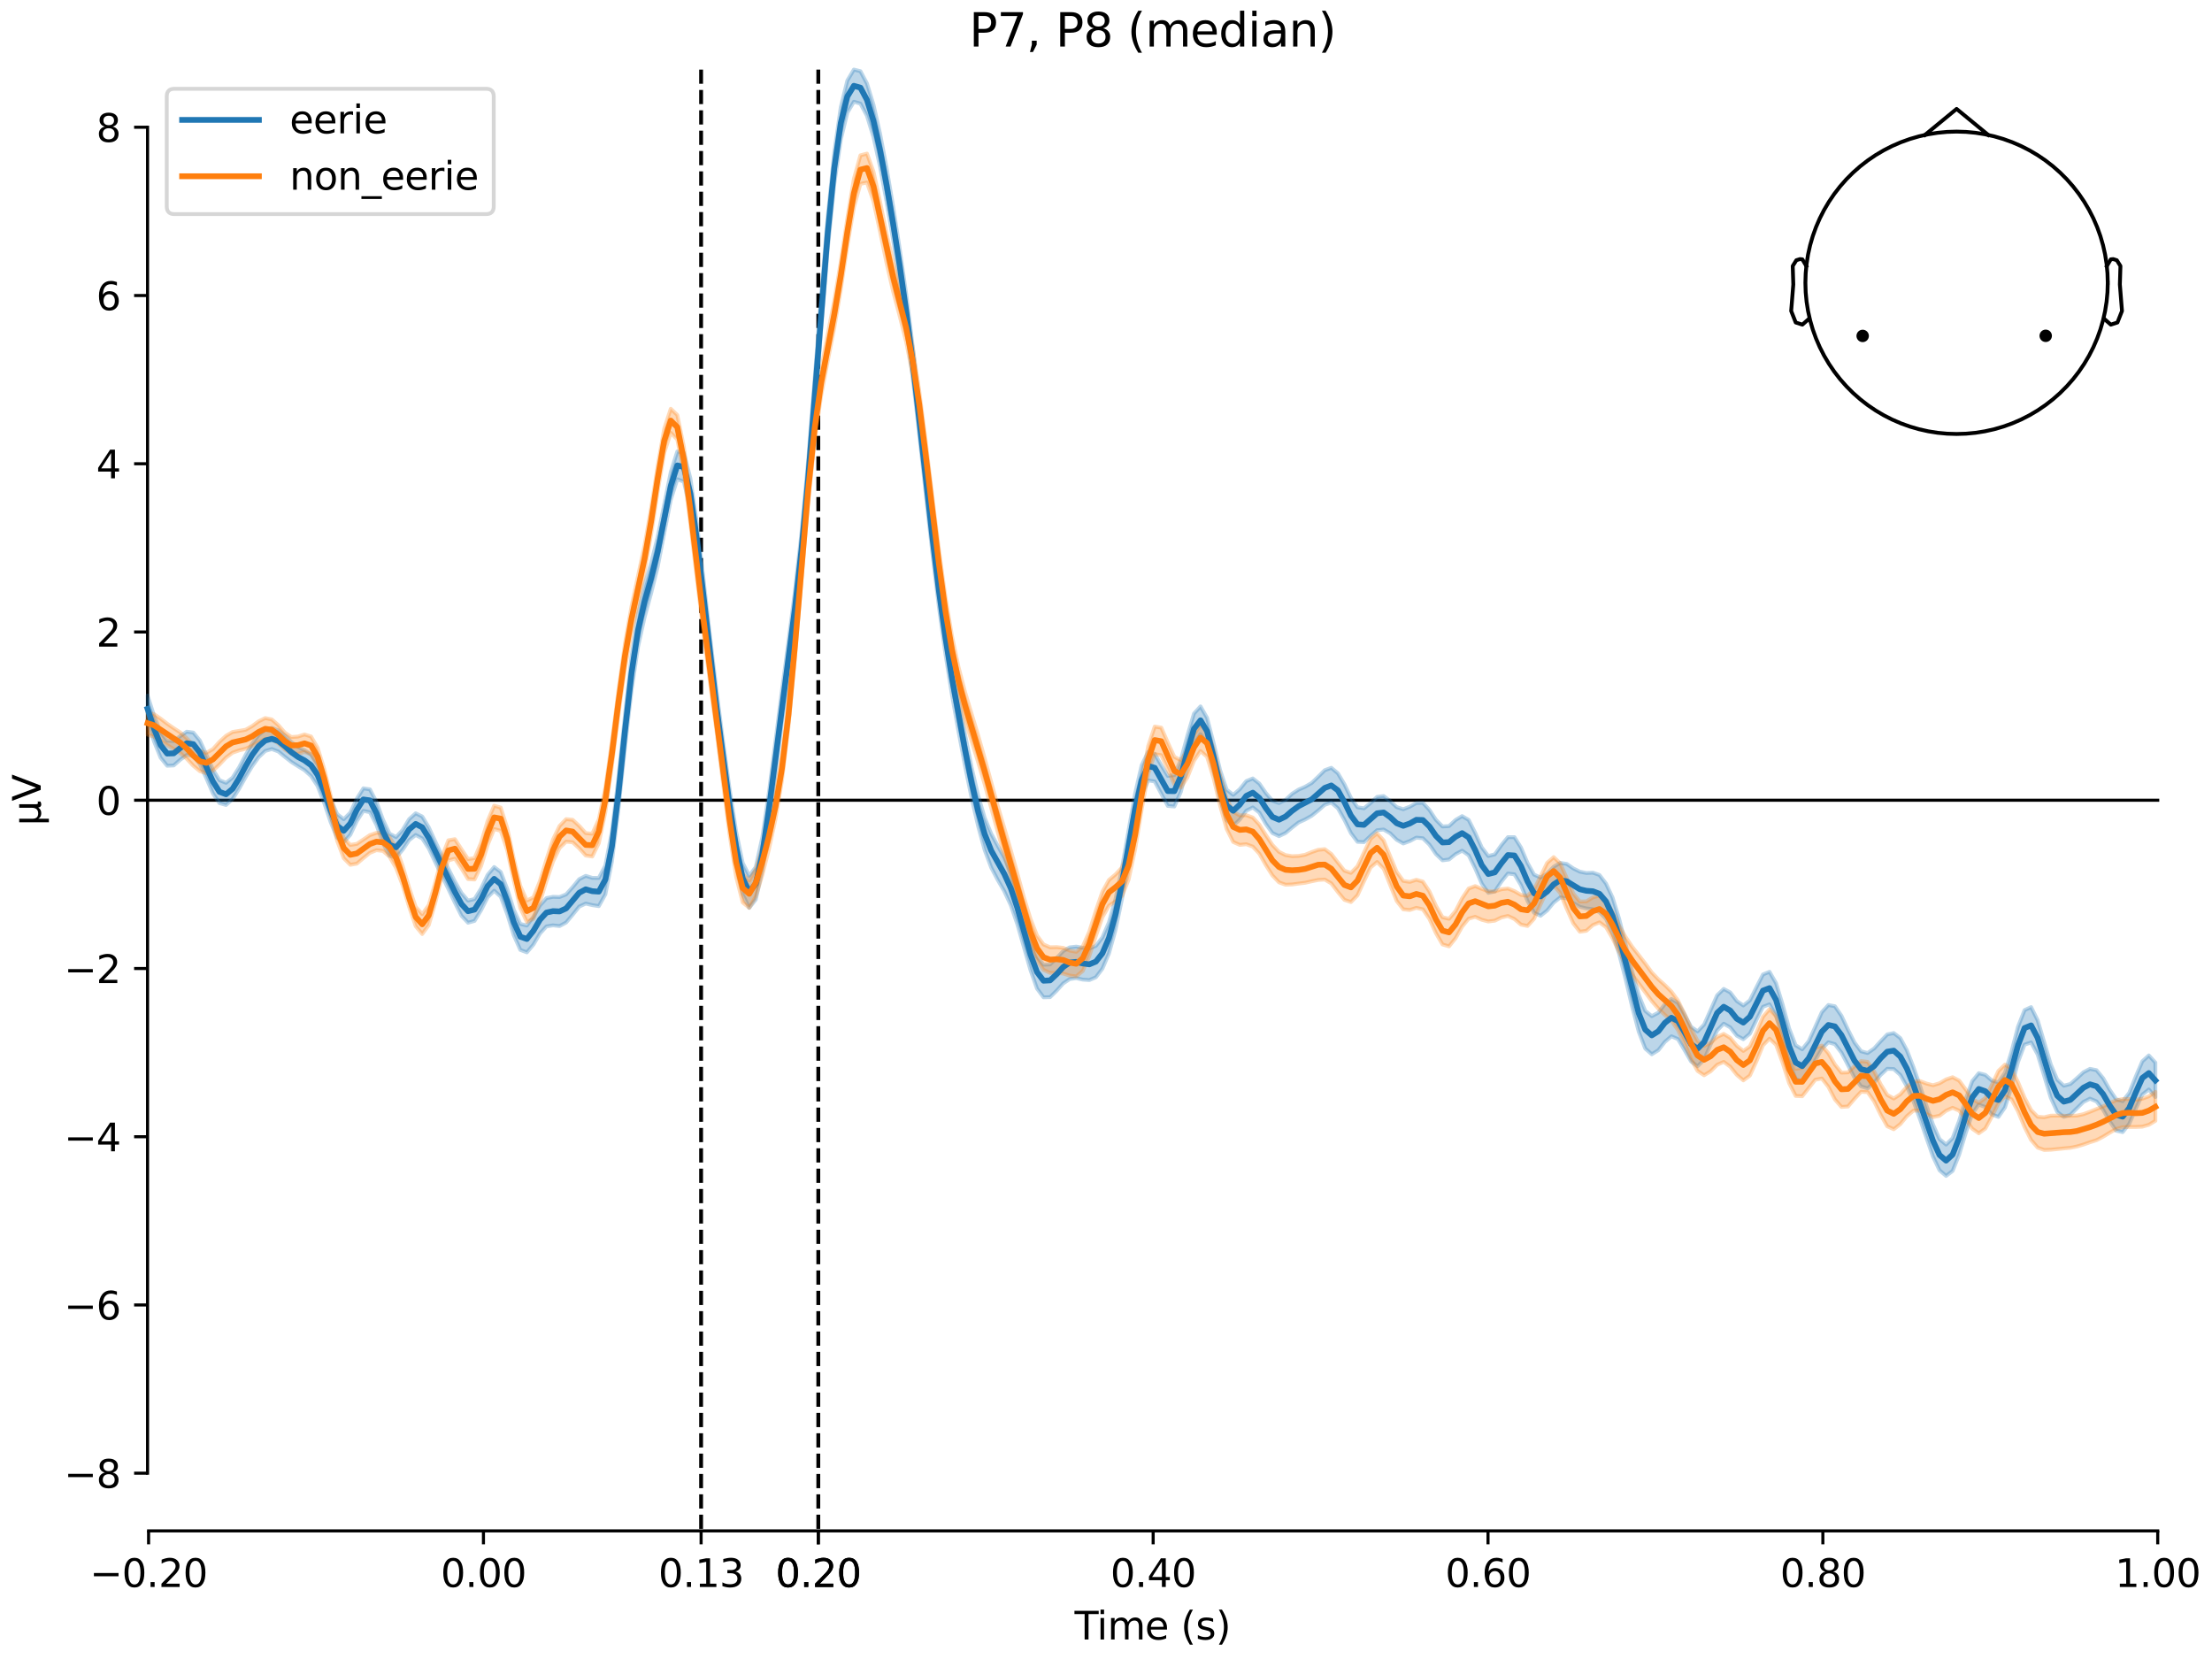 <?xml version="1.0" encoding="utf-8" standalone="no"?>
<!DOCTYPE svg PUBLIC "-//W3C//DTD SVG 1.1//EN"
  "http://www.w3.org/Graphics/SVG/1.1/DTD/svg11.dtd">
<svg xmlns:xlink="http://www.w3.org/1999/xlink" width="576pt" height="432pt" viewBox="0 0 576 432" xmlns="http://www.w3.org/2000/svg" version="1.1">
 <defs>
  <style type="text/css">*{stroke-linejoin: round; stroke-linecap: butt}</style>
 </defs>
 <g id="figure_1">
  <g id="patch_1">
   <path d="M 0 432 
L 576 432 
L 576 0 
L 0 0 
z
" style="fill: #ffffff"/>
  </g>
  <g id="axes_1">
   <g id="patch_2">
    <path d="M 38.421 398.644 
L 561.867 398.644 
L 561.867 18.118 
L 38.421 18.118 
L 38.421 398.644 
z
" style="fill: none; opacity: 0"/>
   </g>
   <g id="patch_3">
    <path d="M 38.421 383.623 
L 38.421 33.139 
" style="fill: none; stroke: #000000; stroke-width: 0.8; stroke-linejoin: miter; stroke-linecap: square"/>
   </g>
   <g id="LineCollection_1">
    <path d="M 182.566 18.118 
L 182.566 398.644 
" clip-path="url(#p5fbee5d84e)" style="fill: none; stroke-dasharray: 3.7,1.6; stroke-dashoffset: 0; stroke: #000000"/>
    <path d="M 213.084 18.118 
L 213.084 398.644 
" clip-path="url(#p5fbee5d84e)" style="fill: none; stroke-dasharray: 3.7,1.6; stroke-dashoffset: 0; stroke: #000000"/>
   </g>
   <g id="matplotlib.axis_1">
    <g id="xtick_1">
     <g id="line2d_1">
      <defs>
       <path id="me263e7ce82" d="M 0 0 
L 0 3.5 
" style="stroke: #000000; stroke-width: 0.8"/>
      </defs>
      <g>
       <use xlink:href="#me263e7ce82" x="38.693" y="398.644" style="stroke: #000000; stroke-width: 0.8"/>
      </g>
     </g>
     <g id="text_1">
      <!-- −0.20 -->
      <g transform="translate(23.37 413.242) scale(0.1 -0.1)">
       <defs>
        <path id="DejaVuSans-2212" d="M 678 2272 
L 4684 2272 
L 4684 1741 
L 678 1741 
L 678 2272 
z
" transform="scale(0.016)"/>
        <path id="DejaVuSans-30" d="M 2034 4250 
Q 1547 4250 1301 3770 
Q 1056 3291 1056 2328 
Q 1056 1369 1301 889 
Q 1547 409 2034 409 
Q 2525 409 2770 889 
Q 3016 1369 3016 2328 
Q 3016 3291 2770 3770 
Q 2525 4250 2034 4250 
z
M 2034 4750 
Q 2819 4750 3233 4129 
Q 3647 3509 3647 2328 
Q 3647 1150 3233 529 
Q 2819 -91 2034 -91 
Q 1250 -91 836 529 
Q 422 1150 422 2328 
Q 422 3509 836 4129 
Q 1250 4750 2034 4750 
z
" transform="scale(0.016)"/>
        <path id="DejaVuSans-2e" d="M 684 794 
L 1344 794 
L 1344 0 
L 684 0 
L 684 794 
z
" transform="scale(0.016)"/>
        <path id="DejaVuSans-32" d="M 1228 531 
L 3431 531 
L 3431 0 
L 469 0 
L 469 531 
Q 828 903 1448 1529 
Q 2069 2156 2228 2338 
Q 2531 2678 2651 2914 
Q 2772 3150 2772 3378 
Q 2772 3750 2511 3984 
Q 2250 4219 1831 4219 
Q 1534 4219 1204 4116 
Q 875 4013 500 3803 
L 500 4441 
Q 881 4594 1212 4672 
Q 1544 4750 1819 4750 
Q 2544 4750 2975 4387 
Q 3406 4025 3406 3419 
Q 3406 3131 3298 2873 
Q 3191 2616 2906 2266 
Q 2828 2175 2409 1742 
Q 1991 1309 1228 531 
z
" transform="scale(0.016)"/>
       </defs>
       <use xlink:href="#DejaVuSans-2212"/>
       <use xlink:href="#DejaVuSans-30" transform="translate(83.789 0)"/>
       <use xlink:href="#DejaVuSans-2e" transform="translate(147.412 0)"/>
       <use xlink:href="#DejaVuSans-32" transform="translate(179.199 0)"/>
       <use xlink:href="#DejaVuSans-30" transform="translate(242.822 0)"/>
      </g>
     </g>
    </g>
    <g id="xtick_2">
     <g id="line2d_2">
      <g>
       <use xlink:href="#me263e7ce82" x="125.889" y="398.644" style="stroke: #000000; stroke-width: 0.8"/>
      </g>
     </g>
     <g id="text_2">
      <!-- 0.00 -->
      <g transform="translate(114.756 413.242) scale(0.1 -0.1)">
       <use xlink:href="#DejaVuSans-30"/>
       <use xlink:href="#DejaVuSans-2e" transform="translate(63.623 0)"/>
       <use xlink:href="#DejaVuSans-30" transform="translate(95.41 0)"/>
       <use xlink:href="#DejaVuSans-30" transform="translate(159.033 0)"/>
      </g>
     </g>
    </g>
    <g id="xtick_3">
     <g id="line2d_3">
      <g>
       <use xlink:href="#me263e7ce82" x="182.566" y="398.644" style="stroke: #000000; stroke-width: 0.8"/>
      </g>
     </g>
     <g id="text_3">
      <!-- 0.13 -->
      <g transform="translate(171.433 413.242) scale(0.1 -0.1)">
       <defs>
        <path id="DejaVuSans-31" d="M 794 531 
L 1825 531 
L 1825 4091 
L 703 3866 
L 703 4441 
L 1819 4666 
L 2450 4666 
L 2450 531 
L 3481 531 
L 3481 0 
L 794 0 
L 794 531 
z
" transform="scale(0.016)"/>
        <path id="DejaVuSans-33" d="M 2597 2516 
Q 3050 2419 3304 2112 
Q 3559 1806 3559 1356 
Q 3559 666 3084 287 
Q 2609 -91 1734 -91 
Q 1441 -91 1130 -33 
Q 819 25 488 141 
L 488 750 
Q 750 597 1062 519 
Q 1375 441 1716 441 
Q 2309 441 2620 675 
Q 2931 909 2931 1356 
Q 2931 1769 2642 2001 
Q 2353 2234 1838 2234 
L 1294 2234 
L 1294 2753 
L 1863 2753 
Q 2328 2753 2575 2939 
Q 2822 3125 2822 3475 
Q 2822 3834 2567 4026 
Q 2313 4219 1838 4219 
Q 1578 4219 1281 4162 
Q 984 4106 628 3988 
L 628 4550 
Q 988 4650 1302 4700 
Q 1616 4750 1894 4750 
Q 2613 4750 3031 4423 
Q 3450 4097 3450 3541 
Q 3450 3153 3228 2886 
Q 3006 2619 2597 2516 
z
" transform="scale(0.016)"/>
       </defs>
       <use xlink:href="#DejaVuSans-30"/>
       <use xlink:href="#DejaVuSans-2e" transform="translate(63.623 0)"/>
       <use xlink:href="#DejaVuSans-31" transform="translate(95.41 0)"/>
       <use xlink:href="#DejaVuSans-33" transform="translate(159.033 0)"/>
      </g>
     </g>
    </g>
    <g id="xtick_4">
     <g id="line2d_4">
      <g>
       <use xlink:href="#me263e7ce82" x="213.084" y="398.644" style="stroke: #000000; stroke-width: 0.8"/>
      </g>
     </g>
     <g id="text_4">
      <!-- 0.20 -->
      <g transform="translate(201.952 413.242) scale(0.1 -0.1)">
       <use xlink:href="#DejaVuSans-30"/>
       <use xlink:href="#DejaVuSans-2e" transform="translate(63.623 0)"/>
       <use xlink:href="#DejaVuSans-32" transform="translate(95.41 0)"/>
       <use xlink:href="#DejaVuSans-30" transform="translate(159.033 0)"/>
      </g>
     </g>
    </g>
    <g id="xtick_5">
     <g id="line2d_5">
      <g>
       <use xlink:href="#me263e7ce82" x="213.084" y="398.644" style="stroke: #000000; stroke-width: 0.8"/>
      </g>
     </g>
     <g id="text_5">
      <!-- 0.20 -->
      <g transform="translate(201.952 413.242) scale(0.1 -0.1)">
       <use xlink:href="#DejaVuSans-30"/>
       <use xlink:href="#DejaVuSans-2e" transform="translate(63.623 0)"/>
       <use xlink:href="#DejaVuSans-32" transform="translate(95.41 0)"/>
       <use xlink:href="#DejaVuSans-30" transform="translate(159.033 0)"/>
      </g>
     </g>
    </g>
    <g id="xtick_6">
     <g id="line2d_6">
      <g>
       <use xlink:href="#me263e7ce82" x="300.28" y="398.644" style="stroke: #000000; stroke-width: 0.8"/>
      </g>
     </g>
     <g id="text_6">
      <!-- 0.40 -->
      <g transform="translate(289.147 413.242) scale(0.1 -0.1)">
       <defs>
        <path id="DejaVuSans-34" d="M 2419 4116 
L 825 1625 
L 2419 1625 
L 2419 4116 
z
M 2253 4666 
L 3047 4666 
L 3047 1625 
L 3713 1625 
L 3713 1100 
L 3047 1100 
L 3047 0 
L 2419 0 
L 2419 1100 
L 313 1100 
L 313 1709 
L 2253 4666 
z
" transform="scale(0.016)"/>
       </defs>
       <use xlink:href="#DejaVuSans-30"/>
       <use xlink:href="#DejaVuSans-2e" transform="translate(63.623 0)"/>
       <use xlink:href="#DejaVuSans-34" transform="translate(95.41 0)"/>
       <use xlink:href="#DejaVuSans-30" transform="translate(159.033 0)"/>
      </g>
     </g>
    </g>
    <g id="xtick_7">
     <g id="line2d_7">
      <g>
       <use xlink:href="#me263e7ce82" x="387.476" y="398.644" style="stroke: #000000; stroke-width: 0.8"/>
      </g>
     </g>
     <g id="text_7">
      <!-- 0.60 -->
      <g transform="translate(376.343 413.242) scale(0.1 -0.1)">
       <defs>
        <path id="DejaVuSans-36" d="M 2113 2584 
Q 1688 2584 1439 2293 
Q 1191 2003 1191 1497 
Q 1191 994 1439 701 
Q 1688 409 2113 409 
Q 2538 409 2786 701 
Q 3034 994 3034 1497 
Q 3034 2003 2786 2293 
Q 2538 2584 2113 2584 
z
M 3366 4563 
L 3366 3988 
Q 3128 4100 2886 4159 
Q 2644 4219 2406 4219 
Q 1781 4219 1451 3797 
Q 1122 3375 1075 2522 
Q 1259 2794 1537 2939 
Q 1816 3084 2150 3084 
Q 2853 3084 3261 2657 
Q 3669 2231 3669 1497 
Q 3669 778 3244 343 
Q 2819 -91 2113 -91 
Q 1303 -91 875 529 
Q 447 1150 447 2328 
Q 447 3434 972 4092 
Q 1497 4750 2381 4750 
Q 2619 4750 2861 4703 
Q 3103 4656 3366 4563 
z
" transform="scale(0.016)"/>
       </defs>
       <use xlink:href="#DejaVuSans-30"/>
       <use xlink:href="#DejaVuSans-2e" transform="translate(63.623 0)"/>
       <use xlink:href="#DejaVuSans-36" transform="translate(95.41 0)"/>
       <use xlink:href="#DejaVuSans-30" transform="translate(159.033 0)"/>
      </g>
     </g>
    </g>
    <g id="xtick_8">
     <g id="line2d_8">
      <g>
       <use xlink:href="#me263e7ce82" x="474.671" y="398.644" style="stroke: #000000; stroke-width: 0.8"/>
      </g>
     </g>
     <g id="text_8">
      <!-- 0.80 -->
      <g transform="translate(463.538 413.242) scale(0.1 -0.1)">
       <defs>
        <path id="DejaVuSans-38" d="M 2034 2216 
Q 1584 2216 1326 1975 
Q 1069 1734 1069 1313 
Q 1069 891 1326 650 
Q 1584 409 2034 409 
Q 2484 409 2743 651 
Q 3003 894 3003 1313 
Q 3003 1734 2745 1975 
Q 2488 2216 2034 2216 
z
M 1403 2484 
Q 997 2584 770 2862 
Q 544 3141 544 3541 
Q 544 4100 942 4425 
Q 1341 4750 2034 4750 
Q 2731 4750 3128 4425 
Q 3525 4100 3525 3541 
Q 3525 3141 3298 2862 
Q 3072 2584 2669 2484 
Q 3125 2378 3379 2068 
Q 3634 1759 3634 1313 
Q 3634 634 3220 271 
Q 2806 -91 2034 -91 
Q 1263 -91 848 271 
Q 434 634 434 1313 
Q 434 1759 690 2068 
Q 947 2378 1403 2484 
z
M 1172 3481 
Q 1172 3119 1398 2916 
Q 1625 2713 2034 2713 
Q 2441 2713 2670 2916 
Q 2900 3119 2900 3481 
Q 2900 3844 2670 4047 
Q 2441 4250 2034 4250 
Q 1625 4250 1398 4047 
Q 1172 3844 1172 3481 
z
" transform="scale(0.016)"/>
       </defs>
       <use xlink:href="#DejaVuSans-30"/>
       <use xlink:href="#DejaVuSans-2e" transform="translate(63.623 0)"/>
       <use xlink:href="#DejaVuSans-38" transform="translate(95.41 0)"/>
       <use xlink:href="#DejaVuSans-30" transform="translate(159.033 0)"/>
      </g>
     </g>
    </g>
    <g id="xtick_9">
     <g id="line2d_9">
      <g>
       <use xlink:href="#me263e7ce82" x="561.867" y="398.644" style="stroke: #000000; stroke-width: 0.8"/>
      </g>
     </g>
     <g id="text_9">
      <!-- 1.00 -->
      <g transform="translate(550.734 413.242) scale(0.1 -0.1)">
       <use xlink:href="#DejaVuSans-31"/>
       <use xlink:href="#DejaVuSans-2e" transform="translate(63.623 0)"/>
       <use xlink:href="#DejaVuSans-30" transform="translate(95.41 0)"/>
       <use xlink:href="#DejaVuSans-30" transform="translate(159.033 0)"/>
      </g>
     </g>
    </g>
    <g id="text_10">
     <!-- Time (s) -->
     <g transform="translate(279.815 426.92) scale(0.1 -0.1)">
      <defs>
       <path id="DejaVuSans-54" d="M -19 4666 
L 3928 4666 
L 3928 4134 
L 2272 4134 
L 2272 0 
L 1638 0 
L 1638 4134 
L -19 4134 
L -19 4666 
z
" transform="scale(0.016)"/>
       <path id="DejaVuSans-69" d="M 603 3500 
L 1178 3500 
L 1178 0 
L 603 0 
L 603 3500 
z
M 603 4863 
L 1178 4863 
L 1178 4134 
L 603 4134 
L 603 4863 
z
" transform="scale(0.016)"/>
       <path id="DejaVuSans-6d" d="M 3328 2828 
Q 3544 3216 3844 3400 
Q 4144 3584 4550 3584 
Q 5097 3584 5394 3201 
Q 5691 2819 5691 2113 
L 5691 0 
L 5113 0 
L 5113 2094 
Q 5113 2597 4934 2840 
Q 4756 3084 4391 3084 
Q 3944 3084 3684 2787 
Q 3425 2491 3425 1978 
L 3425 0 
L 2847 0 
L 2847 2094 
Q 2847 2600 2669 2842 
Q 2491 3084 2119 3084 
Q 1678 3084 1418 2786 
Q 1159 2488 1159 1978 
L 1159 0 
L 581 0 
L 581 3500 
L 1159 3500 
L 1159 2956 
Q 1356 3278 1631 3431 
Q 1906 3584 2284 3584 
Q 2666 3584 2933 3390 
Q 3200 3197 3328 2828 
z
" transform="scale(0.016)"/>
       <path id="DejaVuSans-65" d="M 3597 1894 
L 3597 1613 
L 953 1613 
Q 991 1019 1311 708 
Q 1631 397 2203 397 
Q 2534 397 2845 478 
Q 3156 559 3463 722 
L 3463 178 
Q 3153 47 2828 -22 
Q 2503 -91 2169 -91 
Q 1331 -91 842 396 
Q 353 884 353 1716 
Q 353 2575 817 3079 
Q 1281 3584 2069 3584 
Q 2775 3584 3186 3129 
Q 3597 2675 3597 1894 
z
M 3022 2063 
Q 3016 2534 2758 2815 
Q 2500 3097 2075 3097 
Q 1594 3097 1305 2825 
Q 1016 2553 972 2059 
L 3022 2063 
z
" transform="scale(0.016)"/>
       <path id="DejaVuSans-20" transform="scale(0.016)"/>
       <path id="DejaVuSans-28" d="M 1984 4856 
Q 1566 4138 1362 3434 
Q 1159 2731 1159 2009 
Q 1159 1288 1364 580 
Q 1569 -128 1984 -844 
L 1484 -844 
Q 1016 -109 783 600 
Q 550 1309 550 2009 
Q 550 2706 781 3412 
Q 1013 4119 1484 4856 
L 1984 4856 
z
" transform="scale(0.016)"/>
       <path id="DejaVuSans-73" d="M 2834 3397 
L 2834 2853 
Q 2591 2978 2328 3040 
Q 2066 3103 1784 3103 
Q 1356 3103 1142 2972 
Q 928 2841 928 2578 
Q 928 2378 1081 2264 
Q 1234 2150 1697 2047 
L 1894 2003 
Q 2506 1872 2764 1633 
Q 3022 1394 3022 966 
Q 3022 478 2636 193 
Q 2250 -91 1575 -91 
Q 1294 -91 989 -36 
Q 684 19 347 128 
L 347 722 
Q 666 556 975 473 
Q 1284 391 1588 391 
Q 1994 391 2212 530 
Q 2431 669 2431 922 
Q 2431 1156 2273 1281 
Q 2116 1406 1581 1522 
L 1381 1569 
Q 847 1681 609 1914 
Q 372 2147 372 2553 
Q 372 3047 722 3315 
Q 1072 3584 1716 3584 
Q 2034 3584 2315 3537 
Q 2597 3491 2834 3397 
z
" transform="scale(0.016)"/>
       <path id="DejaVuSans-29" d="M 513 4856 
L 1013 4856 
Q 1481 4119 1714 3412 
Q 1947 2706 1947 2009 
Q 1947 1309 1714 600 
Q 1481 -109 1013 -844 
L 513 -844 
Q 928 -128 1133 580 
Q 1338 1288 1338 2009 
Q 1338 2731 1133 3434 
Q 928 4138 513 4856 
z
" transform="scale(0.016)"/>
      </defs>
      <use xlink:href="#DejaVuSans-54"/>
      <use xlink:href="#DejaVuSans-69" transform="translate(57.959 0)"/>
      <use xlink:href="#DejaVuSans-6d" transform="translate(85.742 0)"/>
      <use xlink:href="#DejaVuSans-65" transform="translate(183.154 0)"/>
      <use xlink:href="#DejaVuSans-20" transform="translate(244.678 0)"/>
      <use xlink:href="#DejaVuSans-28" transform="translate(276.465 0)"/>
      <use xlink:href="#DejaVuSans-73" transform="translate(315.479 0)"/>
      <use xlink:href="#DejaVuSans-29" transform="translate(367.578 0)"/>
     </g>
    </g>
   </g>
   <g id="matplotlib.axis_2">
    <g id="ytick_1">
     <g id="line2d_10">
      <defs>
       <path id="m6f8db87648" d="M 0 0 
L -3.5 0 
" style="stroke: #000000; stroke-width: 0.8"/>
      </defs>
      <g>
       <use xlink:href="#m6f8db87648" x="38.421" y="383.623" style="stroke: #000000; stroke-width: 0.8"/>
      </g>
     </g>
     <g id="text_11">
      <!-- −8 -->
      <g transform="translate(16.678 387.422) scale(0.1 -0.1)">
       <use xlink:href="#DejaVuSans-2212"/>
       <use xlink:href="#DejaVuSans-38" transform="translate(83.789 0)"/>
      </g>
     </g>
    </g>
    <g id="ytick_2">
     <g id="line2d_11">
      <g>
       <use xlink:href="#m6f8db87648" x="38.421" y="339.812" style="stroke: #000000; stroke-width: 0.8"/>
      </g>
     </g>
     <g id="text_12">
      <!-- −6 -->
      <g transform="translate(16.678 343.611) scale(0.1 -0.1)">
       <use xlink:href="#DejaVuSans-2212"/>
       <use xlink:href="#DejaVuSans-36" transform="translate(83.789 0)"/>
      </g>
     </g>
    </g>
    <g id="ytick_3">
     <g id="line2d_12">
      <g>
       <use xlink:href="#m6f8db87648" x="38.421" y="296.002" style="stroke: #000000; stroke-width: 0.8"/>
      </g>
     </g>
     <g id="text_13">
      <!-- −4 -->
      <g transform="translate(16.678 299.801) scale(0.1 -0.1)">
       <use xlink:href="#DejaVuSans-2212"/>
       <use xlink:href="#DejaVuSans-34" transform="translate(83.789 0)"/>
      </g>
     </g>
    </g>
    <g id="ytick_4">
     <g id="line2d_13">
      <g>
       <use xlink:href="#m6f8db87648" x="38.421" y="252.191" style="stroke: #000000; stroke-width: 0.8"/>
      </g>
     </g>
     <g id="text_14">
      <!-- −2 -->
      <g transform="translate(16.678 255.991) scale(0.1 -0.1)">
       <use xlink:href="#DejaVuSans-2212"/>
       <use xlink:href="#DejaVuSans-32" transform="translate(83.789 0)"/>
      </g>
     </g>
    </g>
    <g id="ytick_5">
     <g id="line2d_14">
      <g>
       <use xlink:href="#m6f8db87648" x="38.421" y="208.381" style="stroke: #000000; stroke-width: 0.8"/>
      </g>
     </g>
     <g id="text_15">
      <!-- 0 -->
      <g transform="translate(25.058 212.18) scale(0.1 -0.1)">
       <use xlink:href="#DejaVuSans-30"/>
      </g>
     </g>
    </g>
    <g id="ytick_6">
     <g id="line2d_15">
      <g>
       <use xlink:href="#m6f8db87648" x="38.421" y="164.571" style="stroke: #000000; stroke-width: 0.8"/>
      </g>
     </g>
     <g id="text_16">
      <!-- 2 -->
      <g transform="translate(25.058 168.37) scale(0.1 -0.1)">
       <use xlink:href="#DejaVuSans-32"/>
      </g>
     </g>
    </g>
    <g id="ytick_7">
     <g id="line2d_16">
      <g>
       <use xlink:href="#m6f8db87648" x="38.421" y="120.76" style="stroke: #000000; stroke-width: 0.8"/>
      </g>
     </g>
     <g id="text_17">
      <!-- 4 -->
      <g transform="translate(25.058 124.559) scale(0.1 -0.1)">
       <use xlink:href="#DejaVuSans-34"/>
      </g>
     </g>
    </g>
    <g id="ytick_8">
     <g id="line2d_17">
      <g>
       <use xlink:href="#m6f8db87648" x="38.421" y="76.95" style="stroke: #000000; stroke-width: 0.8"/>
      </g>
     </g>
     <g id="text_18">
      <!-- 6 -->
      <g transform="translate(25.058 80.749) scale(0.1 -0.1)">
       <use xlink:href="#DejaVuSans-36"/>
      </g>
     </g>
    </g>
    <g id="ytick_9">
     <g id="line2d_18">
      <g>
       <use xlink:href="#m6f8db87648" x="38.421" y="33.139" style="stroke: #000000; stroke-width: 0.8"/>
      </g>
     </g>
     <g id="text_19">
      <!-- 8 -->
      <g transform="translate(25.058 36.939) scale(0.1 -0.1)">
       <use xlink:href="#DejaVuSans-38"/>
      </g>
     </g>
    </g>
    <g id="text_20">
     <!-- µV -->
     <g transform="translate(10.599 214.982) rotate(-90) scale(0.1 -0.1)">
      <defs>
       <path id="DejaVuSans-b5" d="M 544 -1331 
L 544 3500 
L 1119 3500 
L 1119 1325 
Q 1119 872 1334 640 
Q 1550 409 1972 409 
Q 2434 409 2667 671 
Q 2900 934 2900 1459 
L 2900 3500 
L 3475 3500 
L 3475 806 
Q 3475 619 3529 530 
Q 3584 441 3700 441 
Q 3728 441 3778 458 
Q 3828 475 3916 513 
L 3916 50 
Q 3788 -22 3673 -56 
Q 3559 -91 3450 -91 
Q 3234 -91 3106 31 
Q 2978 153 2931 403 
Q 2775 156 2548 32 
Q 2322 -91 2016 -91 
Q 1697 -91 1473 31 
Q 1250 153 1119 397 
L 1119 -1331 
L 544 -1331 
z
" transform="scale(0.016)"/>
       <path id="DejaVuSans-56" d="M 1831 0 
L 50 4666 
L 709 4666 
L 2188 738 
L 3669 4666 
L 4325 4666 
L 2547 0 
L 1831 0 
z
" transform="scale(0.016)"/>
      </defs>
      <use xlink:href="#DejaVuSans-b5"/>
      <use xlink:href="#DejaVuSans-56" transform="translate(63.623 0)"/>
     </g>
    </g>
   </g>
   <g id="patch_4">
    <path d="M 38.693 398.644 
L 561.867 398.644 
" style="fill: none; stroke: #000000; stroke-width: 0.8; stroke-linejoin: miter; stroke-linecap: square"/>
   </g>
   <g id="patch_5">
    <path d="M 38.421 208.381 
L 561.867 208.381 
" style="fill: none; stroke: #000000; stroke-width: 0.8; stroke-linejoin: miter; stroke-linecap: square"/>
   </g>
   <g id="text_21">
    <!-- P7, P8 (median) -->
    <g transform="translate(252.379 12.118) scale(0.12 -0.12)">
     <defs>
      <path id="DejaVuSans-50" d="M 1259 4147 
L 1259 2394 
L 2053 2394 
Q 2494 2394 2734 2622 
Q 2975 2850 2975 3272 
Q 2975 3691 2734 3919 
Q 2494 4147 2053 4147 
L 1259 4147 
z
M 628 4666 
L 2053 4666 
Q 2838 4666 3239 4311 
Q 3641 3956 3641 3272 
Q 3641 2581 3239 2228 
Q 2838 1875 2053 1875 
L 1259 1875 
L 1259 0 
L 628 0 
L 628 4666 
z
" transform="scale(0.016)"/>
      <path id="DejaVuSans-37" d="M 525 4666 
L 3525 4666 
L 3525 4397 
L 1831 0 
L 1172 0 
L 2766 4134 
L 525 4134 
L 525 4666 
z
" transform="scale(0.016)"/>
      <path id="DejaVuSans-2c" d="M 750 794 
L 1409 794 
L 1409 256 
L 897 -744 
L 494 -744 
L 750 256 
L 750 794 
z
" transform="scale(0.016)"/>
      <path id="DejaVuSans-64" d="M 2906 2969 
L 2906 4863 
L 3481 4863 
L 3481 0 
L 2906 0 
L 2906 525 
Q 2725 213 2448 61 
Q 2172 -91 1784 -91 
Q 1150 -91 751 415 
Q 353 922 353 1747 
Q 353 2572 751 3078 
Q 1150 3584 1784 3584 
Q 2172 3584 2448 3432 
Q 2725 3281 2906 2969 
z
M 947 1747 
Q 947 1113 1208 752 
Q 1469 391 1925 391 
Q 2381 391 2643 752 
Q 2906 1113 2906 1747 
Q 2906 2381 2643 2742 
Q 2381 3103 1925 3103 
Q 1469 3103 1208 2742 
Q 947 2381 947 1747 
z
" transform="scale(0.016)"/>
      <path id="DejaVuSans-61" d="M 2194 1759 
Q 1497 1759 1228 1600 
Q 959 1441 959 1056 
Q 959 750 1161 570 
Q 1363 391 1709 391 
Q 2188 391 2477 730 
Q 2766 1069 2766 1631 
L 2766 1759 
L 2194 1759 
z
M 3341 1997 
L 3341 0 
L 2766 0 
L 2766 531 
Q 2569 213 2275 61 
Q 1981 -91 1556 -91 
Q 1019 -91 701 211 
Q 384 513 384 1019 
Q 384 1609 779 1909 
Q 1175 2209 1959 2209 
L 2766 2209 
L 2766 2266 
Q 2766 2663 2505 2880 
Q 2244 3097 1772 3097 
Q 1472 3097 1187 3025 
Q 903 2953 641 2809 
L 641 3341 
Q 956 3463 1253 3523 
Q 1550 3584 1831 3584 
Q 2591 3584 2966 3190 
Q 3341 2797 3341 1997 
z
" transform="scale(0.016)"/>
      <path id="DejaVuSans-6e" d="M 3513 2113 
L 3513 0 
L 2938 0 
L 2938 2094 
Q 2938 2591 2744 2837 
Q 2550 3084 2163 3084 
Q 1697 3084 1428 2787 
Q 1159 2491 1159 1978 
L 1159 0 
L 581 0 
L 581 3500 
L 1159 3500 
L 1159 2956 
Q 1366 3272 1645 3428 
Q 1925 3584 2291 3584 
Q 2894 3584 3203 3211 
Q 3513 2838 3513 2113 
z
" transform="scale(0.016)"/>
     </defs>
     <use xlink:href="#DejaVuSans-50"/>
     <use xlink:href="#DejaVuSans-37" transform="translate(60.303 0)"/>
     <use xlink:href="#DejaVuSans-2c" transform="translate(123.926 0)"/>
     <use xlink:href="#DejaVuSans-20" transform="translate(155.713 0)"/>
     <use xlink:href="#DejaVuSans-50" transform="translate(187.5 0)"/>
     <use xlink:href="#DejaVuSans-38" transform="translate(247.803 0)"/>
     <use xlink:href="#DejaVuSans-20" transform="translate(311.426 0)"/>
     <use xlink:href="#DejaVuSans-28" transform="translate(343.213 0)"/>
     <use xlink:href="#DejaVuSans-6d" transform="translate(382.227 0)"/>
     <use xlink:href="#DejaVuSans-65" transform="translate(479.639 0)"/>
     <use xlink:href="#DejaVuSans-64" transform="translate(541.162 0)"/>
     <use xlink:href="#DejaVuSans-69" transform="translate(604.639 0)"/>
     <use xlink:href="#DejaVuSans-61" transform="translate(632.422 0)"/>
     <use xlink:href="#DejaVuSans-6e" transform="translate(693.701 0)"/>
     <use xlink:href="#DejaVuSans-29" transform="translate(757.08 0)"/>
    </g>
   </g>
   <g id="legend_1">
    <g id="patch_6">
     <path d="M 45.421 55.753 
L 126.563 55.753 
Q 128.563 55.753 128.563 53.753 
L 128.563 25.118 
Q 128.563 23.118 126.563 23.118 
L 45.421 23.118 
Q 43.421 23.118 43.421 25.118 
L 43.421 53.753 
Q 43.421 55.753 45.421 55.753 
z
" style="fill: #ffffff; opacity: 0.8; stroke: #cccccc; stroke-linejoin: miter"/>
    </g>
    <g id="line2d_19">
     <path d="M 47.421 31.217 
L 57.421 31.217 
L 67.421 31.217 
" style="fill: none; stroke: #1f77b4; stroke-width: 1.5; stroke-linecap: square"/>
    </g>
    <g id="text_22">
     <!-- eerie -->
     <g transform="translate(75.421 34.717) scale(0.1 -0.1)">
      <defs>
       <path id="DejaVuSans-72" d="M 2631 2963 
Q 2534 3019 2420 3045 
Q 2306 3072 2169 3072 
Q 1681 3072 1420 2755 
Q 1159 2438 1159 1844 
L 1159 0 
L 581 0 
L 581 3500 
L 1159 3500 
L 1159 2956 
Q 1341 3275 1631 3429 
Q 1922 3584 2338 3584 
Q 2397 3584 2469 3576 
Q 2541 3569 2628 3553 
L 2631 2963 
z
" transform="scale(0.016)"/>
      </defs>
      <use xlink:href="#DejaVuSans-65"/>
      <use xlink:href="#DejaVuSans-65" transform="translate(61.523 0)"/>
      <use xlink:href="#DejaVuSans-72" transform="translate(123.047 0)"/>
      <use xlink:href="#DejaVuSans-69" transform="translate(164.16 0)"/>
      <use xlink:href="#DejaVuSans-65" transform="translate(191.943 0)"/>
     </g>
    </g>
    <g id="line2d_20">
     <path d="M 47.421 45.895 
L 57.421 45.895 
L 67.421 45.895 
" style="fill: none; stroke: #ff7f0e; stroke-width: 1.5; stroke-linecap: square"/>
    </g>
    <g id="text_23">
     <!-- non_eerie -->
     <g transform="translate(75.421 49.395) scale(0.1 -0.1)">
      <defs>
       <path id="DejaVuSans-6f" d="M 1959 3097 
Q 1497 3097 1228 2736 
Q 959 2375 959 1747 
Q 959 1119 1226 758 
Q 1494 397 1959 397 
Q 2419 397 2687 759 
Q 2956 1122 2956 1747 
Q 2956 2369 2687 2733 
Q 2419 3097 1959 3097 
z
M 1959 3584 
Q 2709 3584 3137 3096 
Q 3566 2609 3566 1747 
Q 3566 888 3137 398 
Q 2709 -91 1959 -91 
Q 1206 -91 779 398 
Q 353 888 353 1747 
Q 353 2609 779 3096 
Q 1206 3584 1959 3584 
z
" transform="scale(0.016)"/>
       <path id="DejaVuSans-5f" d="M 3263 -1063 
L 3263 -1509 
L -63 -1509 
L -63 -1063 
L 3263 -1063 
z
" transform="scale(0.016)"/>
      </defs>
      <use xlink:href="#DejaVuSans-6e"/>
      <use xlink:href="#DejaVuSans-6f" transform="translate(63.379 0)"/>
      <use xlink:href="#DejaVuSans-6e" transform="translate(124.561 0)"/>
      <use xlink:href="#DejaVuSans-5f" transform="translate(187.939 0)"/>
      <use xlink:href="#DejaVuSans-65" transform="translate(237.939 0)"/>
      <use xlink:href="#DejaVuSans-65" transform="translate(299.463 0)"/>
      <use xlink:href="#DejaVuSans-72" transform="translate(360.986 0)"/>
      <use xlink:href="#DejaVuSans-69" transform="translate(402.1 0)"/>
      <use xlink:href="#DejaVuSans-65" transform="translate(429.883 0)"/>
     </g>
    </g>
   </g>
   <g id="FillBetweenPolyCollection_1">
    <defs>
     <path id="m824bc31302" d="M 38.421 -250.88 
L 38.421 -244.087 
L 40.124 -238.903 
L 41.827 -234.692 
L 43.53 -232.599 
L 45.233 -232.678 
L 46.936 -234.167 
L 48.639 -235.411 
L 50.342 -235.167 
L 52.045 -232.994 
L 53.748 -229.319 
L 55.451 -225.377 
L 57.154 -222.874 
L 58.857 -222.389 
L 60.56 -223.928 
L 62.263 -226.611 
L 63.966 -229.66 
L 65.669 -232.482 
L 67.372 -234.838 
L 69.075 -236.455 
L 70.778 -236.953 
L 72.481 -236.311 
L 74.184 -234.909 
L 75.887 -233.572 
L 77.59 -232.482 
L 79.294 -231.449 
L 80.997 -229.909 
L 82.7 -227.324 
L 84.403 -222.958 
L 86.106 -217.918 
L 87.809 -213.835 
L 89.512 -212.703 
L 91.215 -214.612 
L 92.918 -218.206 
L 94.621 -220.846 
L 96.324 -220.505 
L 98.027 -217.219 
L 99.73 -212.402 
L 101.433 -209.135 
L 103.136 -208.718 
L 104.839 -210.71 
L 106.542 -213.238 
L 108.245 -214.574 
L 109.948 -213.678 
L 111.651 -211.047 
L 113.354 -207.468 
L 115.057 -203.992 
L 116.76 -200.506 
L 118.463 -196.925 
L 120.166 -193.534 
L 121.87 -191.726 
L 123.573 -192.203 
L 125.276 -194.981 
L 126.979 -198.354 
L 128.682 -200.061 
L 130.385 -198.492 
L 132.088 -193.965 
L 133.791 -188.46 
L 135.494 -184.644 
L 137.197 -184.008 
L 138.9 -186.017 
L 140.603 -188.924 
L 142.306 -190.772 
L 144.009 -191.038 
L 145.712 -190.855 
L 147.415 -191.779 
L 149.118 -193.799 
L 150.821 -195.922 
L 152.524 -196.715 
L 154.227 -196.307 
L 155.93 -196.047 
L 157.633 -199.099 
L 159.336 -207.609 
L 161.039 -221.32 
L 162.742 -237.403 
L 164.446 -252.221 
L 166.149 -263.619 
L 167.852 -271.277 
L 169.555 -277.526 
L 171.258 -284.386 
L 172.961 -293.148 
L 174.664 -301.814 
L 176.367 -307.2 
L 178.07 -306.574 
L 179.773 -299.302 
L 181.476 -286.879 
L 183.179 -272.083 
L 184.882 -257.138 
L 186.585 -243.072 
L 188.288 -230.067 
L 189.991 -218.103 
L 191.694 -207.235 
L 193.397 -199.101 
L 195.1 -195.597 
L 196.803 -197.769 
L 198.506 -205.33 
L 200.209 -216.855 
L 201.912 -230.499 
L 203.615 -243.93 
L 205.318 -256.786 
L 207.022 -269.793 
L 208.725 -284.578 
L 210.428 -302.618 
L 212.131 -323.681 
L 213.834 -346.201 
L 215.537 -367.119 
L 217.24 -383.993 
L 218.943 -395.636 
L 220.646 -402.648 
L 222.349 -405.506 
L 224.052 -405.012 
L 225.755 -401.844 
L 227.458 -396.268 
L 229.161 -388.604 
L 230.864 -379.474 
L 232.567 -369.488 
L 234.27 -358.654 
L 235.973 -346.773 
L 237.676 -333.548 
L 239.379 -318.872 
L 241.082 -303.274 
L 242.785 -287.973 
L 244.488 -273.955 
L 246.191 -261.706 
L 247.894 -251.021 
L 249.598 -241.507 
L 251.301 -232.509 
L 253.004 -224.204 
L 254.707 -216.856 
L 256.41 -210.639 
L 258.113 -206.092 
L 259.816 -202.847 
L 261.519 -199.916 
L 263.222 -196.251 
L 264.925 -191.3 
L 266.628 -185.36 
L 268.331 -179.407 
L 270.034 -174.575 
L 271.737 -172.302 
L 273.44 -172.348 
L 275.143 -174.019 
L 276.846 -175.914 
L 278.549 -177.055 
L 280.252 -177.298 
L 281.955 -176.913 
L 283.658 -176.794 
L 285.361 -177.515 
L 287.064 -179.759 
L 288.767 -183.721 
L 290.47 -189.792 
L 292.174 -197.97 
L 293.877 -207.569 
L 295.58 -217.351 
L 297.283 -224.935 
L 298.986 -228.781 
L 300.689 -228.503 
L 302.392 -225.321 
L 304.095 -222.141 
L 305.798 -221.991 
L 307.501 -225.834 
L 309.204 -232.338 
L 310.907 -238.331 
L 312.61 -240.812 
L 314.313 -238.183 
L 316.016 -231.376 
L 317.719 -223.756 
L 319.422 -218.44 
L 321.125 -216.966 
L 322.828 -218.583 
L 324.531 -220.882 
L 326.234 -221.745 
L 327.937 -220.384 
L 329.64 -217.411 
L 331.343 -215.078 
L 333.046 -214.274 
L 334.75 -215.074 
L 336.453 -216.496 
L 338.156 -217.834 
L 339.859 -218.614 
L 341.562 -219.569 
L 343.265 -220.933 
L 344.968 -222.428 
L 346.671 -223.012 
L 348.374 -221.531 
L 350.077 -218.516 
L 351.78 -215.049 
L 353.483 -212.791 
L 355.186 -212.71 
L 356.889 -214.323 
L 358.592 -215.821 
L 360.295 -215.992 
L 361.998 -215.005 
L 363.701 -213.317 
L 365.404 -212.358 
L 367.107 -212.979 
L 368.81 -213.889 
L 370.513 -213.72 
L 372.216 -212.06 
L 373.919 -209.593 
L 375.622 -207.973 
L 377.326 -208.191 
L 379.029 -209.575 
L 380.732 -210.477 
L 382.435 -209.288 
L 384.138 -205.853 
L 385.841 -201.923 
L 387.544 -199.506 
L 389.247 -199.871 
L 390.95 -202.399 
L 392.653 -204.535 
L 394.356 -204.337 
L 396.059 -201.506 
L 397.762 -197.401 
L 399.465 -194.334 
L 401.168 -193.539 
L 402.871 -194.904 
L 404.574 -196.964 
L 406.277 -198.313 
L 407.98 -198.08 
L 409.683 -196.85 
L 411.386 -195.869 
L 413.089 -195.447 
L 414.792 -195.244 
L 416.495 -194.461 
L 418.198 -192.722 
L 419.902 -188.934 
L 421.605 -183.631 
L 423.308 -177.021 
L 425.011 -169.864 
L 426.714 -163.375 
L 428.417 -158.96 
L 430.12 -157.471 
L 431.823 -158.522 
L 433.526 -160.69 
L 435.229 -162.152 
L 436.932 -161.428 
L 438.635 -158.576 
L 440.338 -155.621 
L 442.041 -154.352 
L 443.744 -156.036 
L 445.447 -160.028 
L 447.15 -163.7 
L 448.853 -165.434 
L 450.556 -164.458 
L 452.259 -162.309 
L 453.962 -161.393 
L 455.665 -162.828 
L 457.368 -166.403 
L 459.071 -169.825 
L 460.774 -170.471 
L 462.478 -167.47 
L 464.181 -161.611 
L 465.884 -155.216 
L 467.587 -151.123 
L 469.29 -150.116 
L 470.993 -152.271 
L 472.696 -155.892 
L 474.399 -158.878 
L 476.102 -160.59 
L 477.805 -160.101 
L 479.508 -157.886 
L 481.211 -154.644 
L 482.914 -151.374 
L 484.617 -149.107 
L 486.32 -148.581 
L 488.023 -150.053 
L 489.726 -152.103 
L 491.429 -153.69 
L 493.132 -153.624 
L 494.835 -152.09 
L 496.538 -149.101 
L 498.241 -145.268 
L 499.944 -140.65 
L 501.647 -135.697 
L 503.35 -130.816 
L 505.054 -127.251 
L 506.757 -125.798 
L 508.46 -127.096 
L 510.163 -131.341 
L 511.866 -136.94 
L 513.569 -141.937 
L 515.272 -144.367 
L 516.975 -143.722 
L 518.678 -141.812 
L 520.381 -141.161 
L 522.084 -143.617 
L 523.787 -148.943 
L 525.49 -155.47 
L 527.193 -159.983 
L 528.896 -160.546 
L 530.599 -157.419 
L 532.302 -151.857 
L 534.005 -146.18 
L 535.708 -142.441 
L 537.411 -141.171 
L 539.114 -141.706 
L 540.817 -143.384 
L 542.52 -145.054 
L 544.223 -145.914 
L 545.926 -145.202 
L 547.63 -143.04 
L 549.333 -140.033 
L 551.036 -137.574 
L 552.739 -137.206 
L 554.442 -139.332 
L 556.145 -143.255 
L 557.848 -146.961 
L 559.551 -148.298 
L 561.254 -146.317 
L 561.254 -155.306 
L 561.254 -155.306 
L 559.551 -157.168 
L 557.848 -155.625 
L 556.145 -151.65 
L 554.442 -147.403 
L 552.739 -145.259 
L 551.036 -145.756 
L 549.333 -148.276 
L 547.63 -151.278 
L 545.926 -153.329 
L 544.223 -153.672 
L 542.52 -152.795 
L 540.817 -151.224 
L 539.114 -149.73 
L 537.411 -149.287 
L 535.708 -150.858 
L 534.005 -154.862 
L 532.302 -160.624 
L 530.599 -166.328 
L 528.896 -169.75 
L 527.193 -168.968 
L 525.49 -164.667 
L 523.787 -158.132 
L 522.084 -152.67 
L 520.381 -150.152 
L 518.678 -150.631 
L 516.975 -152.106 
L 515.272 -152.548 
L 513.569 -150.468 
L 511.866 -145.803 
L 510.163 -140.154 
L 508.46 -135.633 
L 506.757 -133.96 
L 505.054 -135.369 
L 503.35 -139.174 
L 501.647 -144.086 
L 499.944 -149.3 
L 498.241 -154.165 
L 496.538 -158.534 
L 494.835 -161.69 
L 493.132 -162.995 
L 491.429 -162.637 
L 489.726 -160.87 
L 488.023 -158.982 
L 486.32 -157.796 
L 484.617 -158.251 
L 482.914 -160.519 
L 481.211 -163.888 
L 479.508 -167.501 
L 477.805 -169.976 
L 476.102 -170.289 
L 474.399 -168.429 
L 472.696 -164.626 
L 470.993 -160.887 
L 469.29 -158.763 
L 467.587 -159.81 
L 465.884 -164.212 
L 464.181 -170.452 
L 462.478 -175.979 
L 460.774 -178.945 
L 459.071 -178.258 
L 457.368 -174.903 
L 455.665 -171.509 
L 453.962 -170.176 
L 452.259 -171.331 
L 450.556 -173.577 
L 448.853 -174.485 
L 447.15 -172.846 
L 445.447 -169.012 
L 443.744 -165.206 
L 442.041 -163.438 
L 440.338 -164.633 
L 438.635 -167.844 
L 436.932 -170.855 
L 435.229 -171.875 
L 433.526 -170.531 
L 431.823 -168.305 
L 430.12 -167.4 
L 428.417 -168.768 
L 426.714 -172.939 
L 425.011 -179.051 
L 423.308 -186.114 
L 421.605 -192.813 
L 419.902 -198.289 
L 418.198 -201.926 
L 416.495 -204.152 
L 414.792 -204.756 
L 413.089 -204.681 
L 411.386 -205.024 
L 409.683 -205.87 
L 407.98 -207.032 
L 406.277 -207.3 
L 404.574 -206.297 
L 402.871 -204.537 
L 401.168 -203.47 
L 399.465 -204.254 
L 397.762 -207.299 
L 396.059 -211.304 
L 394.356 -214.003 
L 392.653 -213.999 
L 390.95 -211.933 
L 389.247 -209.53 
L 387.544 -209.1 
L 385.841 -211.342 
L 384.138 -215.134 
L 382.435 -218.5 
L 380.732 -219.489 
L 379.029 -218.486 
L 377.326 -216.894 
L 375.622 -216.795 
L 373.919 -218.521 
L 372.216 -221.108 
L 370.513 -222.949 
L 368.81 -222.903 
L 367.107 -221.936 
L 365.404 -221.279 
L 363.701 -221.83 
L 361.998 -223.403 
L 360.295 -224.711 
L 358.592 -224.489 
L 356.889 -222.895 
L 355.186 -221.524 
L 353.483 -221.788 
L 351.78 -224.241 
L 350.077 -227.798 
L 348.374 -230.651 
L 346.671 -232.065 
L 344.968 -231.445 
L 343.265 -229.753 
L 341.562 -228.119 
L 339.859 -227.136 
L 338.156 -226.393 
L 336.453 -225.311 
L 334.75 -223.71 
L 333.046 -222.89 
L 331.343 -223.498 
L 329.64 -225.475 
L 327.937 -227.948 
L 326.234 -229.295 
L 324.531 -228.608 
L 322.828 -226.493 
L 321.125 -225.034 
L 319.422 -226.365 
L 317.719 -231.437 
L 316.016 -238.512 
L 314.313 -245.079 
L 312.61 -248.055 
L 310.907 -246.194 
L 309.204 -240.458 
L 307.501 -234.154 
L 305.798 -230.157 
L 304.095 -229.958 
L 302.392 -232.731 
L 300.689 -235.713 
L 298.986 -236.225 
L 297.283 -232.725 
L 295.58 -225.352 
L 293.877 -215.758 
L 292.174 -206.086 
L 290.47 -197.862 
L 288.767 -191.818 
L 287.064 -187.888 
L 285.361 -185.695 
L 283.658 -184.996 
L 281.955 -185.201 
L 280.252 -185.504 
L 278.549 -185.309 
L 276.846 -184.326 
L 275.143 -182.521 
L 273.44 -180.865 
L 271.737 -180.796 
L 270.034 -182.917 
L 268.331 -187.341 
L 266.628 -193.381 
L 264.925 -199.419 
L 263.222 -204.67 
L 261.519 -208.682 
L 259.816 -211.746 
L 258.113 -214.886 
L 256.41 -219.031 
L 254.707 -224.852 
L 253.004 -232.173 
L 251.301 -240.735 
L 249.598 -249.726 
L 247.894 -259.319 
L 246.191 -269.886 
L 244.488 -282.253 
L 242.785 -296.116 
L 241.082 -311.34 
L 239.379 -326.855 
L 237.676 -341.834 
L 235.973 -355.422 
L 234.27 -367.266 
L 232.567 -378.267 
L 230.864 -388.292 
L 229.161 -397.237 
L 227.458 -404.713 
L 225.755 -410.259 
L 224.052 -413.461 
L 222.349 -413.882 
L 220.646 -411.03 
L 218.943 -404.124 
L 217.24 -392.352 
L 215.537 -375.556 
L 213.834 -355.288 
L 212.131 -333.37 
L 210.428 -312.018 
L 208.725 -293.448 
L 207.022 -278.207 
L 205.318 -264.943 
L 203.615 -252.204 
L 201.912 -238.874 
L 200.209 -225.547 
L 198.506 -213.983 
L 196.803 -206.219 
L 195.1 -203.96 
L 193.397 -207.293 
L 191.694 -215.414 
L 189.991 -226.506 
L 188.288 -238.909 
L 186.585 -252.141 
L 184.882 -266.317 
L 183.179 -281.298 
L 181.476 -295.681 
L 179.773 -307.441 
L 178.07 -314.086 
L 176.367 -314.438 
L 174.664 -309.055 
L 172.961 -300.639 
L 171.258 -292.167 
L 169.555 -285.381 
L 167.852 -279.657 
L 166.149 -272.158 
L 164.446 -261.005 
L 162.742 -245.825 
L 161.039 -229.46 
L 159.336 -215.443 
L 157.633 -206.627 
L 155.93 -203.39 
L 154.227 -203.409 
L 152.524 -203.933 
L 150.821 -203.063 
L 149.118 -200.997 
L 147.415 -199.106 
L 145.712 -198.418 
L 144.009 -198.471 
L 142.306 -198.134 
L 140.603 -196.215 
L 138.9 -193.28 
L 137.197 -190.997 
L 135.494 -191.411 
L 133.791 -195.088 
L 132.088 -200.504 
L 130.385 -204.943 
L 128.682 -206.228 
L 126.979 -204.191 
L 125.276 -200.637 
L 123.573 -197.889 
L 121.87 -197.492 
L 120.166 -199.475 
L 118.463 -202.434 
L 116.76 -205.782 
L 115.057 -209.235 
L 113.354 -212.864 
L 111.651 -216.565 
L 109.948 -219.38 
L 108.245 -220.218 
L 106.542 -218.702 
L 104.839 -215.88 
L 103.136 -214.034 
L 101.433 -214.921 
L 99.73 -218.556 
L 98.027 -223.197 
L 96.324 -226.456 
L 94.621 -226.718 
L 92.918 -224.03 
L 91.215 -220.382 
L 89.512 -218.681 
L 87.809 -220.01 
L 86.106 -223.897 
L 84.403 -228.859 
L 82.7 -233.021 
L 80.997 -235.562 
L 79.294 -236.662 
L 77.59 -237.486 
L 75.887 -238.749 
L 74.184 -240.379 
L 72.481 -241.808 
L 70.778 -242.459 
L 69.075 -241.997 
L 67.372 -240.637 
L 65.669 -238.38 
L 63.966 -235.42 
L 62.263 -232.18 
L 60.56 -229.508 
L 58.857 -228.157 
L 57.154 -228.844 
L 55.451 -231.596 
L 53.748 -235.479 
L 52.045 -239.168 
L 50.342 -241.237 
L 48.639 -241.476 
L 46.936 -240.31 
L 45.233 -239.035 
L 43.53 -239.115 
L 41.827 -241.298 
L 40.124 -245.605 
L 38.421 -250.88 
z
" style="stroke: #1f77b4; stroke-opacity: 0.3"/>
    </defs>
    <g>
     <use xlink:href="#m824bc31302" x="0" y="432" style="fill: #1f77b4; fill-opacity: 0.3; stroke: #1f77b4; stroke-opacity: 0.3"/>
    </g>
   </g>
   <g id="FillBetweenPolyCollection_2">
    <defs>
     <path id="mee4a8ee93d" d="M 38.421 -246.453 
L 38.421 -240.717 
L 40.124 -240.142 
L 41.827 -239.095 
L 43.53 -237.99 
L 45.233 -236.946 
L 46.936 -235.897 
L 48.639 -234.41 
L 50.342 -232.591 
L 52.045 -231.19 
L 53.748 -230.643 
L 55.451 -231.307 
L 57.154 -232.922 
L 58.857 -234.727 
L 60.56 -236.002 
L 62.263 -236.595 
L 63.966 -237.026 
L 65.669 -237.757 
L 67.372 -238.75 
L 69.075 -239.582 
L 70.778 -239.504 
L 72.481 -238.408 
L 74.184 -236.834 
L 75.887 -235.736 
L 77.59 -235.716 
L 79.294 -236.19 
L 80.997 -235.578 
L 82.7 -232.652 
L 84.403 -226.944 
L 86.106 -219.691 
L 87.809 -213.022 
L 89.512 -208.524 
L 91.215 -206.803 
L 92.918 -207.104 
L 94.621 -208.545 
L 96.324 -209.925 
L 98.027 -210.616 
L 99.73 -210.422 
L 101.433 -208.914 
L 103.136 -205.976 
L 104.839 -201.48 
L 106.542 -195.842 
L 108.245 -190.835 
L 109.948 -188.783 
L 111.651 -191.118 
L 113.354 -196.958 
L 115.057 -203.636 
L 116.76 -207.969 
L 118.463 -208.405 
L 120.166 -205.868 
L 121.87 -203.092 
L 123.573 -202.98 
L 125.276 -206.494 
L 126.979 -211.975 
L 128.682 -216.117 
L 130.385 -215.665 
L 132.088 -210.578 
L 133.791 -202.718 
L 135.494 -195.548 
L 137.197 -191.938 
L 138.9 -192.77 
L 140.603 -197.102 
L 142.306 -202.617 
L 144.009 -207.649 
L 145.712 -211.175 
L 147.415 -212.832 
L 149.118 -212.669 
L 150.821 -211.099 
L 152.524 -209.224 
L 154.227 -208.964 
L 155.93 -212.444 
L 157.633 -220.553 
L 159.336 -232.52 
L 161.039 -245.915 
L 162.742 -257.958 
L 164.446 -267.45 
L 166.149 -275.26 
L 167.852 -283.293 
L 169.555 -292.957 
L 171.258 -304.047 
L 172.961 -314.076 
L 174.664 -319.29 
L 176.367 -317.559 
L 178.07 -308.791 
L 179.773 -295.659 
L 181.476 -281.184 
L 183.179 -267.34 
L 184.882 -254.369 
L 186.585 -241.469 
L 188.288 -227.934 
L 189.991 -214.624 
L 191.694 -203.696 
L 193.397 -197.01 
L 195.1 -195.612 
L 196.803 -198.549 
L 198.506 -204.136 
L 200.209 -210.794 
L 201.912 -218.573 
L 203.615 -228.722 
L 205.318 -242.729 
L 207.022 -260.883 
L 208.725 -281.229 
L 210.428 -300.876 
L 212.131 -317.125 
L 213.834 -329.043 
L 215.537 -337.966 
L 217.24 -346.628 
L 218.943 -356.696 
L 220.646 -367.993 
L 222.349 -377.985 
L 224.052 -384.118 
L 225.755 -384.476 
L 227.458 -379.561 
L 229.161 -371.695 
L 230.864 -363.493 
L 232.567 -356.127 
L 234.27 -349.742 
L 235.973 -342.976 
L 237.676 -334.246 
L 239.379 -322.926 
L 241.082 -309.55 
L 242.785 -295.191 
L 244.488 -281.38 
L 246.191 -269.166 
L 247.894 -258.928 
L 249.598 -251.025 
L 251.301 -244.471 
L 253.004 -239.032 
L 254.707 -233.524 
L 256.41 -227.759 
L 258.113 -221.591 
L 259.816 -215.353 
L 261.519 -209.341 
L 263.222 -203.494 
L 264.925 -197.673 
L 266.628 -191.734 
L 268.331 -186.109 
L 270.034 -181.881 
L 271.737 -179.431 
L 273.44 -178.663 
L 275.143 -178.649 
L 276.846 -178.492 
L 278.549 -177.963 
L 280.252 -177.751 
L 281.955 -179.169 
L 283.658 -183.04 
L 285.361 -188.281 
L 287.064 -193.157 
L 288.767 -196.154 
L 290.47 -197.276 
L 292.174 -198.705 
L 293.877 -202.936 
L 295.58 -210.831 
L 297.283 -221.181 
L 298.986 -230.501 
L 300.689 -235.633 
L 302.392 -235.34 
L 304.095 -231.637 
L 305.798 -227.735 
L 307.501 -226.887 
L 309.204 -229.589 
L 310.907 -233.882 
L 312.61 -236.424 
L 314.313 -234.944 
L 316.016 -229.358 
L 317.719 -222.194 
L 319.422 -216.124 
L 321.125 -212.754 
L 322.828 -211.997 
L 324.531 -212.166 
L 326.234 -211.539 
L 327.937 -209.686 
L 329.64 -206.703 
L 331.343 -204.032 
L 333.046 -202.235 
L 334.75 -201.626 
L 336.453 -201.687 
L 338.156 -201.922 
L 339.859 -202.131 
L 341.562 -202.517 
L 343.265 -202.863 
L 344.968 -202.97 
L 346.671 -201.957 
L 348.374 -199.729 
L 350.077 -197.684 
L 351.78 -197.113 
L 353.483 -198.853 
L 355.186 -202.539 
L 356.889 -206.089 
L 358.592 -207.535 
L 360.295 -205.8 
L 361.998 -201.56 
L 363.701 -197.39 
L 365.404 -195.209 
L 367.107 -195.037 
L 368.81 -195.601 
L 370.513 -195.21 
L 372.216 -192.717 
L 373.919 -189.012 
L 375.622 -186.072 
L 377.326 -185.575 
L 379.029 -187.689 
L 380.732 -190.708 
L 382.435 -192.782 
L 384.138 -193.259 
L 385.841 -192.494 
L 387.544 -192.046 
L 389.247 -192.26 
L 390.95 -193.087 
L 392.653 -193.481 
L 394.356 -192.684 
L 396.059 -191.234 
L 397.762 -190.876 
L 399.465 -192.741 
L 401.168 -196.498 
L 402.871 -200.143 
L 404.574 -201.418 
L 406.277 -199.467 
L 407.98 -195.335 
L 409.683 -191.561 
L 411.386 -189.38 
L 413.089 -189.627 
L 414.792 -191.113 
L 416.495 -191.818 
L 418.198 -190.58 
L 419.902 -187.677 
L 421.605 -184.172 
L 423.308 -180.879 
L 425.011 -178.152 
L 426.714 -175.937 
L 428.417 -173.614 
L 430.12 -171.305 
L 431.823 -169.348 
L 433.526 -167.725 
L 435.229 -166.183 
L 436.932 -163.792 
L 438.635 -160.306 
L 440.338 -156.239 
L 442.041 -153.133 
L 443.744 -152.003 
L 445.447 -153.041 
L 447.15 -154.738 
L 448.853 -155.482 
L 450.556 -154.235 
L 452.259 -152.106 
L 453.962 -150.674 
L 455.665 -151.919 
L 457.368 -155.626 
L 459.071 -159.78 
L 460.774 -161.532 
L 462.478 -159.946 
L 464.181 -155.277 
L 465.884 -149.957 
L 467.587 -146.629 
L 469.29 -146.532 
L 470.993 -148.678 
L 472.696 -150.837 
L 474.399 -151.159 
L 476.102 -149.001 
L 477.805 -145.717 
L 479.508 -143.759 
L 481.211 -143.871 
L 482.914 -145.853 
L 484.617 -147.705 
L 486.32 -147.616 
L 488.023 -145.199 
L 489.726 -141.728 
L 491.429 -138.716 
L 493.132 -137.948 
L 494.835 -139.286 
L 496.538 -141.335 
L 498.241 -142.788 
L 499.944 -142.801 
L 501.647 -141.893 
L 503.35 -141.106 
L 505.054 -141.461 
L 506.757 -142.766 
L 508.46 -143.529 
L 510.163 -142.787 
L 511.866 -140.542 
L 513.569 -138.088 
L 515.272 -136.893 
L 516.975 -138.117 
L 518.678 -141.226 
L 520.381 -144.715 
L 522.084 -146.543 
L 523.787 -145.751 
L 525.49 -142.587 
L 527.193 -138.508 
L 528.896 -135.151 
L 530.599 -133.166 
L 532.302 -132.557 
L 534.005 -132.614 
L 535.708 -132.782 
L 537.411 -132.958 
L 539.114 -133.117 
L 540.817 -133.458 
L 542.52 -133.962 
L 544.223 -134.568 
L 545.926 -135.099 
L 547.63 -135.997 
L 549.333 -137.03 
L 551.036 -138.003 
L 552.739 -138.495 
L 554.442 -138.541 
L 556.145 -138.542 
L 557.848 -138.615 
L 559.551 -139.1 
L 561.254 -140.141 
L 561.254 -147.691 
L 561.254 -147.691 
L 559.551 -146.531 
L 557.848 -145.888 
L 556.145 -145.631 
L 554.442 -145.823 
L 552.739 -145.807 
L 551.036 -145.483 
L 549.333 -144.763 
L 547.63 -143.899 
L 545.926 -143.207 
L 544.223 -142.51 
L 542.52 -141.871 
L 540.817 -141.504 
L 539.114 -141.441 
L 537.411 -141.467 
L 535.708 -141.5 
L 534.005 -141.476 
L 532.302 -141.069 
L 530.599 -141.202 
L 528.896 -142.936 
L 527.193 -146.171 
L 525.49 -150.207 
L 523.787 -153.698 
L 522.084 -154.765 
L 520.381 -153.132 
L 518.678 -149.509 
L 516.975 -146.071 
L 515.272 -144.843 
L 513.569 -145.827 
L 511.866 -148.304 
L 510.163 -150.612 
L 508.46 -151.501 
L 506.757 -150.925 
L 505.054 -149.924 
L 503.35 -149.408 
L 501.647 -149.847 
L 499.944 -150.497 
L 498.241 -150.367 
L 496.538 -148.996 
L 494.835 -147.061 
L 493.132 -145.946 
L 491.429 -146.891 
L 489.726 -149.64 
L 488.023 -153.014 
L 486.32 -155.501 
L 484.617 -155.701 
L 482.914 -154.373 
L 481.211 -152.757 
L 479.508 -152.697 
L 477.805 -154.81 
L 476.102 -157.725 
L 474.399 -159.735 
L 472.696 -159.13 
L 470.993 -156.587 
L 469.29 -153.942 
L 467.587 -153.656 
L 465.884 -157.01 
L 464.181 -162.636 
L 462.478 -167.39 
L 460.774 -169.21 
L 459.071 -167.235 
L 457.368 -163.102 
L 455.665 -159.525 
L 453.962 -158.342 
L 452.259 -159.669 
L 450.556 -161.728 
L 448.853 -162.772 
L 447.15 -161.988 
L 445.447 -160.435 
L 443.744 -159.675 
L 442.041 -160.966 
L 440.338 -164.179 
L 438.635 -168.037 
L 436.932 -171.483 
L 435.229 -173.787 
L 433.526 -175.49 
L 431.823 -177.011 
L 430.12 -178.776 
L 428.417 -181.113 
L 426.714 -183.31 
L 425.011 -185.474 
L 423.308 -187.999 
L 421.605 -190.971 
L 419.902 -194.56 
L 418.198 -197.491 
L 416.495 -198.758 
L 414.792 -198.333 
L 413.089 -197.282 
L 411.386 -197.243 
L 409.683 -199.332 
L 407.98 -203.344 
L 406.277 -207.195 
L 404.574 -208.806 
L 402.871 -207.309 
L 401.168 -203.809 
L 399.465 -200.4 
L 397.762 -198.732 
L 396.059 -198.974 
L 394.356 -199.954 
L 392.653 -200.639 
L 390.95 -200.44 
L 389.247 -199.868 
L 387.544 -199.894 
L 385.841 -200.558 
L 384.138 -201.262 
L 382.435 -200.637 
L 380.732 -198.088 
L 379.029 -194.77 
L 377.326 -192.75 
L 375.622 -193.16 
L 373.919 -196.133 
L 372.216 -199.872 
L 370.513 -202.426 
L 368.81 -202.913 
L 367.107 -202.363 
L 365.404 -202.618 
L 363.701 -204.963 
L 361.998 -209.027 
L 360.295 -213.144 
L 358.592 -215.009 
L 356.889 -213.581 
L 355.186 -210.013 
L 353.483 -206.419 
L 351.78 -204.705 
L 350.077 -205.279 
L 348.374 -207.418 
L 346.671 -209.622 
L 344.968 -210.88 
L 343.265 -210.706 
L 341.562 -210.122 
L 339.859 -209.426 
L 338.156 -209.116 
L 336.453 -209.054 
L 334.75 -209.337 
L 333.046 -210.183 
L 331.343 -211.973 
L 329.64 -214.516 
L 327.937 -217.252 
L 326.234 -219.109 
L 324.531 -219.728 
L 322.828 -219.666 
L 321.125 -220.631 
L 319.422 -224.008 
L 317.719 -229.962 
L 316.016 -236.849 
L 314.313 -241.925 
L 312.61 -243.294 
L 310.907 -240.773 
L 309.204 -236.669 
L 307.501 -234.06 
L 305.798 -234.909 
L 304.095 -238.639 
L 302.392 -242.52 
L 300.689 -242.8 
L 298.986 -237.731 
L 297.283 -228.538 
L 295.58 -218.249 
L 293.877 -210.344 
L 292.174 -206.134 
L 290.47 -204.285 
L 288.767 -202.86 
L 287.064 -199.794 
L 285.361 -194.838 
L 283.658 -189.42 
L 281.955 -185.563 
L 280.252 -184.157 
L 278.549 -184.48 
L 276.846 -185.187 
L 275.143 -185.376 
L 273.44 -185.325 
L 271.737 -186.065 
L 270.034 -188.388 
L 268.331 -192.772 
L 266.628 -198.313 
L 264.925 -204.547 
L 263.222 -210.562 
L 261.519 -216.385 
L 259.816 -222.13 
L 258.113 -228.295 
L 256.41 -234.545 
L 254.707 -240.521 
L 253.004 -246.12 
L 251.301 -251.782 
L 249.598 -258.307 
L 247.894 -266.366 
L 246.191 -276.531 
L 244.488 -288.864 
L 242.785 -302.676 
L 241.082 -316.901 
L 239.379 -330.151 
L 237.676 -341.452 
L 235.973 -350.204 
L 234.27 -357.166 
L 232.567 -363.776 
L 230.864 -371.15 
L 229.161 -379.472 
L 227.458 -387.283 
L 225.755 -392.004 
L 224.052 -391.55 
L 222.349 -385.422 
L 220.646 -375.155 
L 218.943 -363.848 
L 217.24 -353.67 
L 215.537 -344.929 
L 213.834 -335.797 
L 212.131 -323.767 
L 210.428 -307.405 
L 208.725 -287.674 
L 207.022 -267.152 
L 205.318 -249.125 
L 203.615 -235.126 
L 201.912 -225.193 
L 200.209 -217.632 
L 198.506 -211.059 
L 196.803 -205.63 
L 195.1 -202.746 
L 193.397 -204.333 
L 191.694 -211.061 
L 189.991 -221.966 
L 188.288 -235.141 
L 186.585 -248.424 
L 184.882 -261.203 
L 183.179 -274.231 
L 181.476 -288.21 
L 179.773 -302.693 
L 178.07 -315.673 
L 176.367 -323.932 
L 174.664 -325.561 
L 172.961 -320.353 
L 171.258 -310.678 
L 169.555 -299.684 
L 167.852 -290.033 
L 166.149 -282.073 
L 164.446 -274.103 
L 162.742 -264.457 
L 161.039 -252.26 
L 159.336 -238.811 
L 157.633 -226.86 
L 155.93 -218.652 
L 154.227 -214.902 
L 152.524 -215.06 
L 150.821 -216.939 
L 149.118 -218.525 
L 147.415 -218.698 
L 145.712 -216.93 
L 144.009 -213.423 
L 142.306 -208.216 
L 140.603 -202.598 
L 138.9 -198.312 
L 137.197 -197.504 
L 135.494 -201.283 
L 133.791 -208.391 
L 132.088 -216.371 
L 130.385 -221.71 
L 128.682 -222.195 
L 126.979 -218.234 
L 125.276 -212.588 
L 123.573 -208.541 
L 121.87 -208.303 
L 120.166 -210.861 
L 118.463 -213.483 
L 116.76 -213.189 
L 115.057 -208.907 
L 113.354 -202.236 
L 111.651 -196.313 
L 109.948 -193.957 
L 108.245 -195.857 
L 106.542 -200.84 
L 104.839 -206.588 
L 103.136 -211.294 
L 101.433 -213.992 
L 99.73 -215.153 
L 98.027 -215.124 
L 96.324 -214.54 
L 94.621 -213.397 
L 92.918 -212.254 
L 91.215 -211.984 
L 89.512 -213.808 
L 87.809 -218.261 
L 86.106 -224.869 
L 84.403 -231.851 
L 82.7 -237.299 
L 80.997 -240.214 
L 79.294 -240.752 
L 77.59 -240.199 
L 75.887 -240.073 
L 74.184 -241.224 
L 72.481 -243.169 
L 70.778 -244.661 
L 69.075 -245.01 
L 67.372 -244.184 
L 65.669 -242.931 
L 63.966 -241.972 
L 62.263 -241.676 
L 60.56 -241.397 
L 58.857 -240.401 
L 57.154 -238.839 
L 55.451 -236.941 
L 53.748 -235.96 
L 52.045 -236.455 
L 50.342 -237.985 
L 48.639 -239.733 
L 46.936 -241.283 
L 45.233 -242.385 
L 43.53 -243.554 
L 41.827 -244.858 
L 40.124 -246.021 
L 38.421 -246.453 
z
" style="stroke: #ff7f0e; stroke-opacity: 0.3"/>
    </defs>
    <g>
     <use xlink:href="#mee4a8ee93d" x="0" y="432" style="fill: #ff7f0e; fill-opacity: 0.3; stroke: #ff7f0e; stroke-opacity: 0.3"/>
    </g>
   </g>
   <g id="line2d_21">
    <path d="M 38.421 184.59 
L 40.124 189.745 
L 41.827 194.041 
L 43.53 196.227 
L 45.233 196.169 
L 46.936 194.779 
L 48.639 193.546 
L 50.342 193.774 
L 52.045 195.975 
L 55.451 203.513 
L 57.154 206.192 
L 58.857 206.828 
L 60.56 205.421 
L 62.263 202.67 
L 63.966 199.482 
L 65.669 196.554 
L 67.372 194.272 
L 69.075 192.83 
L 70.778 192.386 
L 72.481 192.966 
L 74.184 194.315 
L 75.887 195.867 
L 77.59 197.099 
L 79.294 198.008 
L 80.997 199.258 
L 82.7 201.801 
L 84.403 206.006 
L 86.106 211.032 
L 87.809 215.056 
L 89.512 216.327 
L 91.215 214.444 
L 92.918 210.874 
L 94.621 208.182 
L 96.324 208.418 
L 98.027 211.784 
L 99.73 216.495 
L 101.433 219.992 
L 103.136 220.624 
L 104.839 218.667 
L 106.542 215.959 
L 108.245 214.546 
L 109.948 215.429 
L 111.651 218.216 
L 116.76 228.827 
L 118.463 232.273 
L 120.166 235.417 
L 121.87 237.274 
L 123.573 236.856 
L 125.276 234.17 
L 126.979 230.729 
L 128.682 228.853 
L 130.385 230.232 
L 132.088 234.686 
L 133.791 240.134 
L 135.494 243.924 
L 137.197 244.509 
L 138.9 242.38 
L 140.603 239.477 
L 142.306 237.63 
L 144.009 237.254 
L 145.712 237.334 
L 147.415 236.554 
L 150.821 232.48 
L 152.524 231.576 
L 154.227 232.064 
L 155.93 232.18 
L 157.633 229.012 
L 159.336 220.397 
L 161.039 206.567 
L 162.742 190.289 
L 164.446 175.298 
L 166.149 164.096 
L 167.852 156.589 
L 169.555 150.58 
L 171.258 143.651 
L 174.664 126.568 
L 176.367 121.192 
L 178.07 121.605 
L 179.773 128.536 
L 181.476 140.58 
L 186.585 184.203 
L 189.991 209.698 
L 191.694 220.612 
L 193.397 228.713 
L 195.1 232.257 
L 196.803 230.114 
L 198.506 222.464 
L 200.209 210.841 
L 207.022 158.208 
L 208.725 143.062 
L 210.428 124.779 
L 215.537 60.672 
L 217.24 43.827 
L 218.943 32.004 
L 220.646 25.116 
L 222.349 22.343 
L 224.052 22.825 
L 225.755 25.998 
L 227.458 31.542 
L 229.161 39.103 
L 230.864 48.158 
L 232.567 58.211 
L 234.27 69.08 
L 235.973 80.997 
L 237.676 94.315 
L 241.082 124.563 
L 242.785 139.826 
L 244.488 153.815 
L 246.191 166.031 
L 247.894 176.648 
L 251.301 195.273 
L 253.004 203.749 
L 254.707 211.23 
L 256.41 217.195 
L 258.113 221.504 
L 261.519 227.569 
L 263.222 231.331 
L 264.925 236.428 
L 268.331 248.533 
L 270.034 253.119 
L 271.737 255.379 
L 273.44 255.288 
L 275.143 253.685 
L 276.846 251.81 
L 278.549 250.642 
L 280.252 250.472 
L 281.955 250.886 
L 283.658 251.11 
L 285.361 250.406 
L 287.064 248.241 
L 288.767 244.237 
L 290.47 238.122 
L 292.174 229.906 
L 295.58 210.644 
L 297.283 203.141 
L 298.986 199.458 
L 300.689 199.939 
L 304.095 205.991 
L 305.798 206.014 
L 307.501 202.118 
L 309.204 195.674 
L 310.907 189.781 
L 312.61 187.568 
L 314.313 190.399 
L 316.016 197.075 
L 317.719 204.555 
L 319.422 209.732 
L 321.125 211.122 
L 322.828 209.53 
L 324.531 207.239 
L 326.234 206.413 
L 327.937 207.794 
L 329.64 210.455 
L 331.343 212.731 
L 333.046 213.452 
L 334.75 212.623 
L 336.453 211.149 
L 338.156 209.918 
L 341.562 208.153 
L 344.968 205.163 
L 346.671 204.532 
L 348.374 205.791 
L 350.077 208.838 
L 351.78 212.366 
L 353.483 214.655 
L 355.186 214.789 
L 358.592 211.788 
L 360.295 211.57 
L 361.998 212.789 
L 363.701 214.374 
L 365.404 215.038 
L 367.107 214.433 
L 368.81 213.475 
L 370.513 213.536 
L 372.216 215.202 
L 373.919 217.675 
L 375.622 219.378 
L 377.326 219.283 
L 379.029 217.892 
L 380.732 216.947 
L 382.435 218.059 
L 384.138 221.363 
L 385.841 225.271 
L 387.544 227.59 
L 389.247 227.163 
L 390.95 224.787 
L 392.653 222.653 
L 394.356 222.767 
L 396.059 225.525 
L 397.762 229.516 
L 399.465 232.601 
L 401.168 233.415 
L 402.871 232.176 
L 404.574 230.292 
L 406.277 229.22 
L 407.98 229.486 
L 411.386 231.555 
L 413.089 231.957 
L 414.792 232.079 
L 416.495 232.737 
L 418.198 234.733 
L 419.902 238.48 
L 421.605 243.903 
L 426.714 263.838 
L 428.417 268.117 
L 430.12 269.605 
L 431.823 268.54 
L 433.526 266.349 
L 435.229 265.018 
L 436.932 265.898 
L 438.635 268.766 
L 440.338 271.878 
L 442.041 273.088 
L 443.744 271.344 
L 447.15 263.75 
L 448.853 262.157 
L 450.556 263.151 
L 452.259 265.28 
L 453.962 266.28 
L 455.665 264.754 
L 459.071 257.953 
L 460.774 257.305 
L 462.478 260.365 
L 464.181 266.198 
L 465.884 272.445 
L 467.587 276.675 
L 469.29 277.615 
L 470.993 275.566 
L 474.399 268.656 
L 476.102 266.901 
L 477.805 267.271 
L 479.508 269.537 
L 482.914 276.22 
L 484.617 278.417 
L 486.32 278.846 
L 488.023 277.602 
L 489.726 275.536 
L 491.429 273.859 
L 493.132 273.584 
L 494.835 275.116 
L 496.538 278.238 
L 498.241 282.441 
L 503.35 297.083 
L 505.054 300.77 
L 506.757 302.225 
L 508.46 300.648 
L 510.163 296.259 
L 511.866 290.555 
L 513.569 285.748 
L 515.272 283.564 
L 516.975 284.156 
L 518.678 285.923 
L 520.381 286.423 
L 522.084 283.9 
L 523.787 278.479 
L 525.49 272.162 
L 527.193 267.695 
L 528.896 267.015 
L 530.599 270.251 
L 534.005 281.434 
L 535.708 285.33 
L 537.411 286.865 
L 539.114 286.41 
L 542.52 283.234 
L 544.223 282.353 
L 545.926 282.859 
L 547.63 284.892 
L 549.333 287.827 
L 551.036 290.297 
L 552.739 290.767 
L 554.442 288.548 
L 556.145 284.478 
L 557.848 280.706 
L 559.551 279.426 
L 561.254 281.337 
L 561.254 281.337 
" style="fill: none; stroke: #1f77b4; stroke-width: 1.5; stroke-linecap: square"/>
   </g>
   <g id="line2d_22">
    <path d="M 38.421 188.317 
L 40.124 188.874 
L 45.233 192.273 
L 46.936 193.389 
L 48.639 194.924 
L 50.342 196.765 
L 52.045 198.25 
L 53.748 198.651 
L 55.451 197.743 
L 58.857 194.35 
L 60.56 193.338 
L 63.966 192.555 
L 65.669 191.733 
L 67.372 190.584 
L 69.075 189.784 
L 70.778 190.024 
L 72.481 191.361 
L 74.184 193.056 
L 75.887 194.096 
L 77.59 194.048 
L 79.294 193.572 
L 80.997 194.137 
L 82.7 197.07 
L 84.403 202.64 
L 87.809 216.339 
L 89.512 220.83 
L 91.215 222.593 
L 92.918 222.239 
L 96.324 219.781 
L 98.027 219.171 
L 99.73 219.333 
L 101.433 220.584 
L 103.136 223.426 
L 104.839 228.078 
L 106.542 233.816 
L 108.245 238.763 
L 109.948 240.683 
L 111.651 238.33 
L 113.354 232.49 
L 115.057 225.834 
L 116.76 221.451 
L 118.463 220.995 
L 121.87 226.261 
L 123.573 226.223 
L 125.276 222.516 
L 126.979 216.922 
L 128.682 212.854 
L 130.385 213.173 
L 132.088 218.386 
L 133.791 226.348 
L 135.494 233.582 
L 137.197 237.237 
L 138.9 236.406 
L 140.603 232.162 
L 142.306 226.552 
L 144.009 221.42 
L 145.712 217.857 
L 147.415 216.25 
L 149.118 216.54 
L 152.524 220.011 
L 154.227 220.089 
L 155.93 216.485 
L 157.633 208.272 
L 159.336 196.29 
L 161.039 182.909 
L 162.742 170.758 
L 164.446 161.137 
L 167.852 145.387 
L 169.555 135.681 
L 171.258 124.615 
L 172.961 114.752 
L 174.664 109.519 
L 176.367 111.227 
L 178.07 119.764 
L 179.773 132.798 
L 183.179 161.172 
L 189.991 213.577 
L 191.694 224.548 
L 193.397 231.241 
L 195.1 232.746 
L 196.803 229.851 
L 198.506 224.385 
L 200.209 217.799 
L 201.912 210.148 
L 203.615 200.087 
L 205.318 186.093 
L 207.022 167.978 
L 210.428 127.814 
L 212.131 111.577 
L 213.834 99.631 
L 217.24 81.872 
L 218.943 71.734 
L 220.646 60.446 
L 222.349 50.3 
L 224.052 44.178 
L 225.755 43.761 
L 227.458 48.588 
L 232.567 72.103 
L 235.973 85.402 
L 237.676 94.137 
L 239.379 105.374 
L 241.082 118.7 
L 244.488 146.781 
L 246.191 159.078 
L 247.894 169.239 
L 249.598 177.261 
L 251.301 183.669 
L 256.41 200.826 
L 261.519 219.226 
L 264.925 230.91 
L 268.331 242.612 
L 270.034 246.92 
L 271.737 249.272 
L 273.44 249.892 
L 275.143 249.773 
L 276.846 249.967 
L 278.549 250.667 
L 280.252 250.966 
L 281.955 249.52 
L 283.658 245.717 
L 287.064 235.447 
L 288.767 232.365 
L 290.47 231.036 
L 292.174 229.509 
L 293.877 225.32 
L 295.58 217.369 
L 297.283 207.07 
L 298.986 197.762 
L 300.689 192.71 
L 302.392 193.018 
L 305.798 200.74 
L 307.501 201.609 
L 309.204 198.882 
L 310.907 194.625 
L 312.61 192.078 
L 314.313 193.521 
L 316.016 198.889 
L 317.719 205.975 
L 319.422 212.004 
L 321.125 215.309 
L 322.828 216.101 
L 324.531 215.972 
L 326.234 216.555 
L 327.937 218.523 
L 331.343 224.041 
L 333.046 225.769 
L 334.75 226.492 
L 336.453 226.617 
L 338.156 226.522 
L 339.859 226.255 
L 343.265 225.173 
L 344.968 225.139 
L 346.671 226.218 
L 350.077 230.442 
L 351.78 231.074 
L 353.483 229.314 
L 356.889 222.139 
L 358.592 220.758 
L 360.295 222.555 
L 363.701 230.819 
L 365.404 233.197 
L 367.107 233.396 
L 368.81 232.778 
L 370.513 233.242 
L 372.216 235.736 
L 373.919 239.433 
L 375.622 242.331 
L 377.326 242.786 
L 379.029 240.707 
L 380.732 237.571 
L 382.435 235.247 
L 384.138 234.674 
L 387.544 236.008 
L 389.247 235.83 
L 390.95 235.11 
L 392.653 234.82 
L 394.356 235.561 
L 396.059 236.771 
L 397.762 237.036 
L 399.465 235.252 
L 402.871 228.205 
L 404.574 226.822 
L 406.277 228.532 
L 409.683 236.461 
L 411.386 238.629 
L 413.089 238.513 
L 414.792 237.273 
L 416.495 236.71 
L 418.198 237.939 
L 419.902 240.823 
L 421.605 244.353 
L 423.308 247.547 
L 425.011 250.116 
L 430.12 256.961 
L 431.823 258.905 
L 435.229 261.958 
L 436.932 264.292 
L 438.635 267.756 
L 440.338 271.724 
L 442.041 274.846 
L 443.744 275.959 
L 445.447 275.04 
L 447.15 273.385 
L 448.853 272.71 
L 450.556 273.855 
L 452.259 276.03 
L 453.962 277.314 
L 455.665 276.121 
L 457.368 272.505 
L 459.071 268.405 
L 460.774 266.439 
L 462.478 268.163 
L 464.181 272.965 
L 465.884 278.375 
L 467.587 281.69 
L 469.29 281.688 
L 472.696 276.921 
L 474.399 276.529 
L 476.102 278.54 
L 477.805 281.589 
L 479.508 283.65 
L 481.211 283.557 
L 484.617 280.124 
L 486.32 280.267 
L 488.023 282.681 
L 489.726 286.274 
L 491.429 289.182 
L 493.132 290.034 
L 494.835 288.83 
L 496.538 286.785 
L 498.241 285.387 
L 499.944 285.319 
L 501.647 286.106 
L 503.35 286.656 
L 505.054 286.224 
L 506.757 285.113 
L 508.46 284.445 
L 510.163 285.238 
L 511.866 287.508 
L 513.569 290.037 
L 515.272 291.128 
L 516.975 289.788 
L 520.381 282.98 
L 522.084 281.235 
L 523.787 282.249 
L 525.49 285.562 
L 527.193 289.655 
L 528.896 292.98 
L 530.599 294.767 
L 532.302 295.219 
L 537.411 294.82 
L 539.114 294.763 
L 540.817 294.512 
L 544.223 293.502 
L 545.926 292.874 
L 547.63 292.123 
L 551.036 290.387 
L 552.739 289.85 
L 554.442 289.743 
L 556.145 289.875 
L 557.848 289.798 
L 559.551 289.199 
L 561.254 288.223 
L 561.254 288.223 
" style="fill: none; stroke: #ff7f0e; stroke-width: 1.5; stroke-linecap: square"/>
   </g>
  </g>
  <g id="axes_2">
   <g id="PathCollection_1">
    <defs>
     <path id="C0_0_2481679f1d" d="M 0 1.118 
C 0.297 1.118 0.581 1 0.791 0.791 
C 1 0.581 1.118 0.297 1.118 -0 
C 1.118 -0.297 1 -0.581 0.791 -0.791 
C 0.581 -1 0.297 -1.118 0 -1.118 
C -0.297 -1.118 -0.581 -1 -0.791 -0.791 
C -1 -0.581 -1.118 -0.297 -1.118 0 
C -1.118 0.297 -1 0.581 -0.791 0.791 
C -0.581 1 -0.297 1.118 0 1.118 
z
"/>
    </defs>
    <g clip-path="url(#pc2fb2dfe92)">
     <use xlink:href="#C0_0_2481679f1d" x="485.034" y="87.472" style="stroke: #000000"/>
    </g>
    <g clip-path="url(#pc2fb2dfe92)">
     <use xlink:href="#C0_0_2481679f1d" x="532.698" y="87.444" style="stroke: #000000"/>
    </g>
   </g>
   <g id="matplotlib.axis_3"/>
   <g id="matplotlib.axis_4"/>
   <g id="line2d_23">
    <path d="M 548.859 73.637 
L 548.782 71.165 
L 548.549 68.702 
L 548.162 66.26 
L 547.622 63.846 
L 546.932 61.471 
L 546.095 59.144 
L 545.112 56.874 
L 543.989 54.67 
L 542.73 52.541 
L 541.34 50.496 
L 539.824 48.542 
L 538.189 46.686 
L 536.44 44.938 
L 534.585 43.302 
L 532.631 41.786 
L 530.585 40.396 
L 528.456 39.137 
L 526.252 38.014 
L 523.983 37.032 
L 521.656 36.194 
L 519.28 35.504 
L 516.867 34.965 
L 514.424 34.578 
L 511.962 34.345 
L 509.49 34.267 
L 507.018 34.345 
L 504.555 34.578 
L 502.113 34.965 
L 499.699 35.504 
L 497.324 36.194 
L 494.997 37.032 
L 492.727 38.014 
L 490.523 39.137 
L 488.394 40.396 
L 486.349 41.786 
L 484.395 43.302 
L 482.539 44.938 
L 480.791 46.686 
L 479.155 48.542 
L 477.639 50.496 
L 476.249 52.541 
L 474.99 54.67 
L 473.867 56.874 
L 472.885 59.144 
L 472.047 61.471 
L 471.357 63.846 
L 470.818 66.26 
L 470.431 68.702 
L 470.198 71.165 
L 470.12 73.637 
L 470.198 76.109 
L 470.431 78.571 
L 470.818 81.014 
L 471.357 83.428 
L 472.047 85.803 
L 472.885 88.13 
L 473.867 90.399 
L 474.99 92.603 
L 476.249 94.732 
L 477.639 96.778 
L 479.155 98.732 
L 480.791 100.587 
L 482.539 102.336 
L 484.395 103.971 
L 486.349 105.487 
L 488.394 106.877 
L 490.523 108.136 
L 492.727 109.259 
L 494.997 110.242 
L 497.324 111.079 
L 499.699 111.769 
L 502.113 112.309 
L 504.555 112.696 
L 507.018 112.929 
L 509.49 113.006 
L 511.962 112.929 
L 514.424 112.696 
L 516.867 112.309 
L 519.28 111.769 
L 521.656 111.079 
L 523.983 110.242 
L 526.252 109.259 
L 528.456 108.136 
L 530.585 106.877 
L 532.631 105.487 
L 534.585 103.971 
L 536.44 102.336 
L 538.189 100.587 
L 539.824 98.732 
L 541.34 96.778 
L 542.73 94.732 
L 543.989 92.603 
L 545.112 90.399 
L 546.095 88.13 
L 546.932 85.803 
L 547.622 83.428 
L 548.162 81.014 
L 548.549 78.571 
L 548.782 76.109 
L 548.859 73.637 
" style="fill: none; stroke: #000000; stroke-linecap: square"/>
   </g>
   <g id="line2d_24">
    <path d="M 501.244 35.14 
L 509.49 28.362 
L 517.735 35.14 
" style="fill: none; stroke: #000000; stroke-linecap: square"/>
   </g>
   <g id="line2d_25">
    <path d="M 470.356 69.267 
L 469.333 67.534 
L 468.703 67.471 
L 467.766 67.763 
L 466.821 69.267 
L 466.971 74.07 
L 466.419 80.975 
L 467.601 83.975 
L 469.333 84.534 
L 470.986 83.078 
" style="fill: none; stroke: #000000; stroke-linecap: square"/>
   </g>
   <g id="line2d_26">
    <path d="M 548.623 69.267 
L 549.647 67.534 
L 550.276 67.471 
L 551.213 67.763 
L 552.158 69.267 
L 552.009 74.07 
L 552.56 80.975 
L 551.379 83.975 
L 549.647 84.534 
L 547.993 83.078 
" style="fill: none; stroke: #000000; stroke-linecap: square"/>
   </g>
  </g>
 </g>
 <defs>
  <clipPath id="p5fbee5d84e">
   <rect x="38.421" y="18.118" width="523.446" height="380.525"/>
  </clipPath>
  <clipPath id="pc2fb2dfe92">
   <rect x="462.112" y="24.13" width="94.754" height="93.109"/>
  </clipPath>
 </defs>
</svg>
